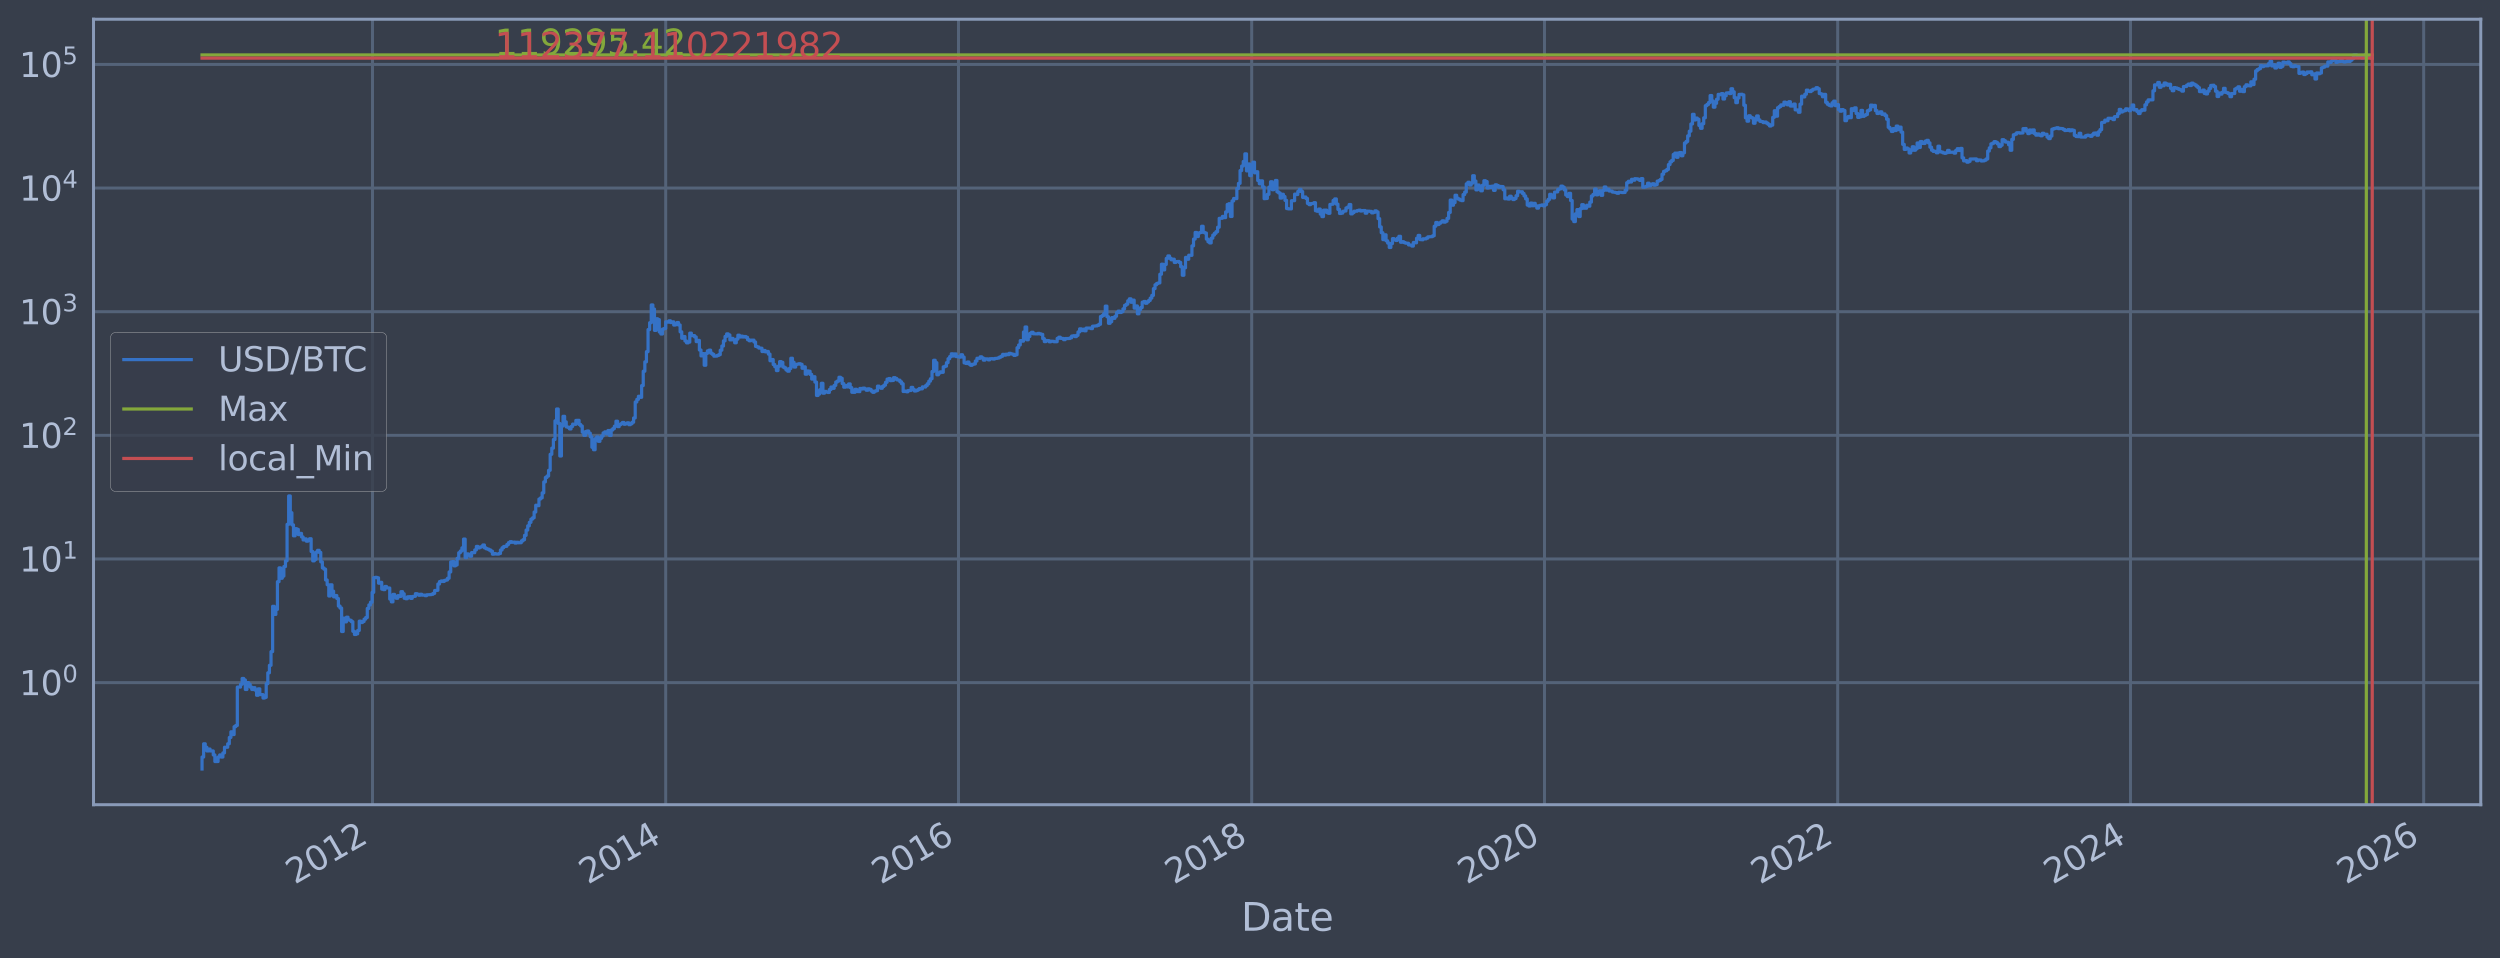 <?xml version="1.0" encoding="utf-8" standalone="no"?>
<!DOCTYPE svg PUBLIC "-//W3C//DTD SVG 1.1//EN"
  "http://www.w3.org/Graphics/SVG/1.1/DTD/svg11.dtd">
<svg xmlns:xlink="http://www.w3.org/1999/xlink" width="934.976pt" height="358.291pt" viewBox="0 0 934.976 358.291" xmlns="http://www.w3.org/2000/svg" version="1.1">
 <defs>
  <style type="text/css">*{stroke-linejoin: round; stroke-linecap: butt}</style>
 </defs>
 <g id="figure_1">
  <g id="patch_1">
   <path d="M 0 358.291 
L 934.976 358.291 
L 934.976 0 
L 0 0 
z
" style="fill: #373e4b"/>
  </g>
  <g id="axes_1">
   <g id="patch_2">
    <path d="M 34.976 300.96 
L 927.776 300.96 
L 927.776 7.2 
L 34.976 7.2 
z
" style="fill: #373e4b"/>
   </g>
   <g id="matplotlib.axis_1">
    <g id="xtick_1">
     <g id="line2d_1">
      <path d="M 139.31 300.96 
L 139.31 7.2 
" clip-path="url(#pf774ab73b9)" style="fill: none; stroke: #546379; stroke-width: 1.12; stroke-linecap: square"/>
     </g>
     <g id="line2d_2"/>
     <g id="text_1">
      <!-- 2012 -->
      <g style="fill: #b1bed6" transform="translate(110.229 330.885) rotate(-30) scale(0.126 -0.126)">
       <defs>
        <path id="DejaVuSans-32" d="M 1228 531 
L 3431 531 
L 3431 0 
L 469 0 
L 469 531 
Q 828 903 1448 1529 
Q 2069 2156 2228 2338 
Q 2531 2678 2651 2914 
Q 2772 3150 2772 3378 
Q 2772 3750 2511 3984 
Q 2250 4219 1831 4219 
Q 1534 4219 1204 4116 
Q 875 4013 500 3803 
L 500 4441 
Q 881 4594 1212 4672 
Q 1544 4750 1819 4750 
Q 2544 4750 2975 4387 
Q 3406 4025 3406 3419 
Q 3406 3131 3298 2873 
Q 3191 2616 2906 2266 
Q 2828 2175 2409 1742 
Q 1991 1309 1228 531 
z
" transform="scale(0.016)"/>
        <path id="DejaVuSans-30" d="M 2034 4250 
Q 1547 4250 1301 3770 
Q 1056 3291 1056 2328 
Q 1056 1369 1301 889 
Q 1547 409 2034 409 
Q 2525 409 2770 889 
Q 3016 1369 3016 2328 
Q 3016 3291 2770 3770 
Q 2525 4250 2034 4250 
z
M 2034 4750 
Q 2819 4750 3233 4129 
Q 3647 3509 3647 2328 
Q 3647 1150 3233 529 
Q 2819 -91 2034 -91 
Q 1250 -91 836 529 
Q 422 1150 422 2328 
Q 422 3509 836 4129 
Q 1250 4750 2034 4750 
z
" transform="scale(0.016)"/>
        <path id="DejaVuSans-31" d="M 794 531 
L 1825 531 
L 1825 4091 
L 703 3866 
L 703 4441 
L 1819 4666 
L 2450 4666 
L 2450 531 
L 3481 531 
L 3481 0 
L 794 0 
L 794 531 
z
" transform="scale(0.016)"/>
       </defs>
       <use xlink:href="#DejaVuSans-32"/>
       <use xlink:href="#DejaVuSans-30" transform="translate(63.623 0)"/>
       <use xlink:href="#DejaVuSans-31" transform="translate(127.246 0)"/>
       <use xlink:href="#DejaVuSans-32" transform="translate(190.869 0)"/>
      </g>
     </g>
    </g>
    <g id="xtick_2">
     <g id="line2d_3">
      <path d="M 248.963 300.96 
L 248.963 7.2 
" clip-path="url(#pf774ab73b9)" style="fill: none; stroke: #546379; stroke-width: 1.12; stroke-linecap: square"/>
     </g>
     <g id="line2d_4"/>
     <g id="text_2">
      <!-- 2014 -->
      <g style="fill: #b1bed6" transform="translate(219.882 330.885) rotate(-30) scale(0.126 -0.126)">
       <defs>
        <path id="DejaVuSans-34" d="M 2419 4116 
L 825 1625 
L 2419 1625 
L 2419 4116 
z
M 2253 4666 
L 3047 4666 
L 3047 1625 
L 3713 1625 
L 3713 1100 
L 3047 1100 
L 3047 0 
L 2419 0 
L 2419 1100 
L 313 1100 
L 313 1709 
L 2253 4666 
z
" transform="scale(0.016)"/>
       </defs>
       <use xlink:href="#DejaVuSans-32"/>
       <use xlink:href="#DejaVuSans-30" transform="translate(63.623 0)"/>
       <use xlink:href="#DejaVuSans-31" transform="translate(127.246 0)"/>
       <use xlink:href="#DejaVuSans-34" transform="translate(190.869 0)"/>
      </g>
     </g>
    </g>
    <g id="xtick_3">
     <g id="line2d_5">
      <path d="M 358.467 300.96 
L 358.467 7.2 
" clip-path="url(#pf774ab73b9)" style="fill: none; stroke: #546379; stroke-width: 1.12; stroke-linecap: square"/>
     </g>
     <g id="line2d_6"/>
     <g id="text_3">
      <!-- 2016 -->
      <g style="fill: #b1bed6" transform="translate(329.385 330.885) rotate(-30) scale(0.126 -0.126)">
       <defs>
        <path id="DejaVuSans-36" d="M 2113 2584 
Q 1688 2584 1439 2293 
Q 1191 2003 1191 1497 
Q 1191 994 1439 701 
Q 1688 409 2113 409 
Q 2538 409 2786 701 
Q 3034 994 3034 1497 
Q 3034 2003 2786 2293 
Q 2538 2584 2113 2584 
z
M 3366 4563 
L 3366 3988 
Q 3128 4100 2886 4159 
Q 2644 4219 2406 4219 
Q 1781 4219 1451 3797 
Q 1122 3375 1075 2522 
Q 1259 2794 1537 2939 
Q 1816 3084 2150 3084 
Q 2853 3084 3261 2657 
Q 3669 2231 3669 1497 
Q 3669 778 3244 343 
Q 2819 -91 2113 -91 
Q 1303 -91 875 529 
Q 447 1150 447 2328 
Q 447 3434 972 4092 
Q 1497 4750 2381 4750 
Q 2619 4750 2861 4703 
Q 3103 4656 3366 4563 
z
" transform="scale(0.016)"/>
       </defs>
       <use xlink:href="#DejaVuSans-32"/>
       <use xlink:href="#DejaVuSans-30" transform="translate(63.623 0)"/>
       <use xlink:href="#DejaVuSans-31" transform="translate(127.246 0)"/>
       <use xlink:href="#DejaVuSans-36" transform="translate(190.869 0)"/>
      </g>
     </g>
    </g>
    <g id="xtick_4">
     <g id="line2d_7">
      <path d="M 468.12 300.96 
L 468.12 7.2 
" clip-path="url(#pf774ab73b9)" style="fill: none; stroke: #546379; stroke-width: 1.12; stroke-linecap: square"/>
     </g>
     <g id="line2d_8"/>
     <g id="text_4">
      <!-- 2018 -->
      <g style="fill: #b1bed6" transform="translate(439.039 330.885) rotate(-30) scale(0.126 -0.126)">
       <defs>
        <path id="DejaVuSans-38" d="M 2034 2216 
Q 1584 2216 1326 1975 
Q 1069 1734 1069 1313 
Q 1069 891 1326 650 
Q 1584 409 2034 409 
Q 2484 409 2743 651 
Q 3003 894 3003 1313 
Q 3003 1734 2745 1975 
Q 2488 2216 2034 2216 
z
M 1403 2484 
Q 997 2584 770 2862 
Q 544 3141 544 3541 
Q 544 4100 942 4425 
Q 1341 4750 2034 4750 
Q 2731 4750 3128 4425 
Q 3525 4100 3525 3541 
Q 3525 3141 3298 2862 
Q 3072 2584 2669 2484 
Q 3125 2378 3379 2068 
Q 3634 1759 3634 1313 
Q 3634 634 3220 271 
Q 2806 -91 2034 -91 
Q 1263 -91 848 271 
Q 434 634 434 1313 
Q 434 1759 690 2068 
Q 947 2378 1403 2484 
z
M 1172 3481 
Q 1172 3119 1398 2916 
Q 1625 2713 2034 2713 
Q 2441 2713 2670 2916 
Q 2900 3119 2900 3481 
Q 2900 3844 2670 4047 
Q 2441 4250 2034 4250 
Q 1625 4250 1398 4047 
Q 1172 3844 1172 3481 
z
" transform="scale(0.016)"/>
       </defs>
       <use xlink:href="#DejaVuSans-32"/>
       <use xlink:href="#DejaVuSans-30" transform="translate(63.623 0)"/>
       <use xlink:href="#DejaVuSans-31" transform="translate(127.246 0)"/>
       <use xlink:href="#DejaVuSans-38" transform="translate(190.869 0)"/>
      </g>
     </g>
    </g>
    <g id="xtick_5">
     <g id="line2d_9">
      <path d="M 577.623 300.96 
L 577.623 7.2 
" clip-path="url(#pf774ab73b9)" style="fill: none; stroke: #546379; stroke-width: 1.12; stroke-linecap: square"/>
     </g>
     <g id="line2d_10"/>
     <g id="text_5">
      <!-- 2020 -->
      <g style="fill: #b1bed6" transform="translate(548.542 330.885) rotate(-30) scale(0.126 -0.126)">
       <use xlink:href="#DejaVuSans-32"/>
       <use xlink:href="#DejaVuSans-30" transform="translate(63.623 0)"/>
       <use xlink:href="#DejaVuSans-32" transform="translate(127.246 0)"/>
       <use xlink:href="#DejaVuSans-30" transform="translate(190.869 0)"/>
      </g>
     </g>
    </g>
    <g id="xtick_6">
     <g id="line2d_11">
      <path d="M 687.277 300.96 
L 687.277 7.2 
" clip-path="url(#pf774ab73b9)" style="fill: none; stroke: #546379; stroke-width: 1.12; stroke-linecap: square"/>
     </g>
     <g id="line2d_12"/>
     <g id="text_6">
      <!-- 2022 -->
      <g style="fill: #b1bed6" transform="translate(658.196 330.885) rotate(-30) scale(0.126 -0.126)">
       <use xlink:href="#DejaVuSans-32"/>
       <use xlink:href="#DejaVuSans-30" transform="translate(63.623 0)"/>
       <use xlink:href="#DejaVuSans-32" transform="translate(127.246 0)"/>
       <use xlink:href="#DejaVuSans-32" transform="translate(190.869 0)"/>
      </g>
     </g>
    </g>
    <g id="xtick_7">
     <g id="line2d_13">
      <path d="M 796.78 300.96 
L 796.78 7.2 
" clip-path="url(#pf774ab73b9)" style="fill: none; stroke: #546379; stroke-width: 1.12; stroke-linecap: square"/>
     </g>
     <g id="line2d_14"/>
     <g id="text_7">
      <!-- 2024 -->
      <g style="fill: #b1bed6" transform="translate(767.699 330.885) rotate(-30) scale(0.126 -0.126)">
       <use xlink:href="#DejaVuSans-32"/>
       <use xlink:href="#DejaVuSans-30" transform="translate(63.623 0)"/>
       <use xlink:href="#DejaVuSans-32" transform="translate(127.246 0)"/>
       <use xlink:href="#DejaVuSans-34" transform="translate(190.869 0)"/>
      </g>
     </g>
    </g>
    <g id="xtick_8">
     <g id="line2d_15">
      <path d="M 906.433 300.96 
L 906.433 7.2 
" clip-path="url(#pf774ab73b9)" style="fill: none; stroke: #546379; stroke-width: 1.12; stroke-linecap: square"/>
     </g>
     <g id="line2d_16"/>
     <g id="text_8">
      <!-- 2026 -->
      <g style="fill: #b1bed6" transform="translate(877.352 330.885) rotate(-30) scale(0.126 -0.126)">
       <use xlink:href="#DejaVuSans-32"/>
       <use xlink:href="#DejaVuSans-30" transform="translate(63.623 0)"/>
       <use xlink:href="#DejaVuSans-32" transform="translate(127.246 0)"/>
       <use xlink:href="#DejaVuSans-36" transform="translate(190.869 0)"/>
      </g>
     </g>
    </g>
    <g id="text_9">
     <!-- Date -->
     <g style="fill: #b1bed6" transform="translate(464.167 348.096) scale(0.144 -0.144)">
      <defs>
       <path id="DejaVuSans-44" d="M 1259 4147 
L 1259 519 
L 2022 519 
Q 2988 519 3436 956 
Q 3884 1394 3884 2338 
Q 3884 3275 3436 3711 
Q 2988 4147 2022 4147 
L 1259 4147 
z
M 628 4666 
L 1925 4666 
Q 3281 4666 3915 4102 
Q 4550 3538 4550 2338 
Q 4550 1131 3912 565 
Q 3275 0 1925 0 
L 628 0 
L 628 4666 
z
" transform="scale(0.016)"/>
       <path id="DejaVuSans-61" d="M 2194 1759 
Q 1497 1759 1228 1600 
Q 959 1441 959 1056 
Q 959 750 1161 570 
Q 1363 391 1709 391 
Q 2188 391 2477 730 
Q 2766 1069 2766 1631 
L 2766 1759 
L 2194 1759 
z
M 3341 1997 
L 3341 0 
L 2766 0 
L 2766 531 
Q 2569 213 2275 61 
Q 1981 -91 1556 -91 
Q 1019 -91 701 211 
Q 384 513 384 1019 
Q 384 1609 779 1909 
Q 1175 2209 1959 2209 
L 2766 2209 
L 2766 2266 
Q 2766 2663 2505 2880 
Q 2244 3097 1772 3097 
Q 1472 3097 1187 3025 
Q 903 2953 641 2809 
L 641 3341 
Q 956 3463 1253 3523 
Q 1550 3584 1831 3584 
Q 2591 3584 2966 3190 
Q 3341 2797 3341 1997 
z
" transform="scale(0.016)"/>
       <path id="DejaVuSans-74" d="M 1172 4494 
L 1172 3500 
L 2356 3500 
L 2356 3053 
L 1172 3053 
L 1172 1153 
Q 1172 725 1289 603 
Q 1406 481 1766 481 
L 2356 481 
L 2356 0 
L 1766 0 
Q 1100 0 847 248 
Q 594 497 594 1153 
L 594 3053 
L 172 3053 
L 172 3500 
L 594 3500 
L 594 4494 
L 1172 4494 
z
" transform="scale(0.016)"/>
       <path id="DejaVuSans-65" d="M 3597 1894 
L 3597 1613 
L 953 1613 
Q 991 1019 1311 708 
Q 1631 397 2203 397 
Q 2534 397 2845 478 
Q 3156 559 3463 722 
L 3463 178 
Q 3153 47 2828 -22 
Q 2503 -91 2169 -91 
Q 1331 -91 842 396 
Q 353 884 353 1716 
Q 353 2575 817 3079 
Q 1281 3584 2069 3584 
Q 2775 3584 3186 3129 
Q 3597 2675 3597 1894 
z
M 3022 2063 
Q 3016 2534 2758 2815 
Q 2500 3097 2075 3097 
Q 1594 3097 1305 2825 
Q 1016 2553 972 2059 
L 3022 2063 
z
" transform="scale(0.016)"/>
      </defs>
      <use xlink:href="#DejaVuSans-44"/>
      <use xlink:href="#DejaVuSans-61" transform="translate(77.002 0)"/>
      <use xlink:href="#DejaVuSans-74" transform="translate(138.281 0)"/>
      <use xlink:href="#DejaVuSans-65" transform="translate(177.49 0)"/>
     </g>
    </g>
   </g>
   <g id="matplotlib.axis_2">
    <g id="ytick_1">
     <g id="line2d_17">
      <path d="M 34.976 255.288 
L 927.776 255.288 
" clip-path="url(#pf774ab73b9)" style="fill: none; stroke: #546379; stroke-width: 1.12; stroke-linecap: square"/>
     </g>
     <g id="line2d_18"/>
     <g id="text_10">
      <!-- $\mathdefault{10^{0}}$ -->
      <g style="fill: #b1bed6" transform="translate(7.2 260.075) scale(0.126 -0.126)">
       <use xlink:href="#DejaVuSans-31" transform="translate(0 0.766)"/>
       <use xlink:href="#DejaVuSans-30" transform="translate(63.623 0.766)"/>
       <use xlink:href="#DejaVuSans-30" transform="translate(128.203 39.047) scale(0.7)"/>
      </g>
     </g>
    </g>
    <g id="ytick_2">
     <g id="line2d_19">
      <path d="M 34.976 209.05 
L 927.776 209.05 
" clip-path="url(#pf774ab73b9)" style="fill: none; stroke: #546379; stroke-width: 1.12; stroke-linecap: square"/>
     </g>
     <g id="line2d_20"/>
     <g id="text_11">
      <!-- $\mathdefault{10^{1}}$ -->
      <g style="fill: #b1bed6" transform="translate(7.2 213.837) scale(0.126 -0.126)">
       <use xlink:href="#DejaVuSans-31" transform="translate(0 0.684)"/>
       <use xlink:href="#DejaVuSans-30" transform="translate(63.623 0.684)"/>
       <use xlink:href="#DejaVuSans-31" transform="translate(128.203 38.966) scale(0.7)"/>
      </g>
     </g>
    </g>
    <g id="ytick_3">
     <g id="line2d_21">
      <path d="M 34.976 162.811 
L 927.776 162.811 
" clip-path="url(#pf774ab73b9)" style="fill: none; stroke: #546379; stroke-width: 1.12; stroke-linecap: square"/>
     </g>
     <g id="line2d_22"/>
     <g id="text_12">
      <!-- $\mathdefault{10^{2}}$ -->
      <g style="fill: #b1bed6" transform="translate(7.2 167.598) scale(0.126 -0.126)">
       <use xlink:href="#DejaVuSans-31" transform="translate(0 0.766)"/>
       <use xlink:href="#DejaVuSans-30" transform="translate(63.623 0.766)"/>
       <use xlink:href="#DejaVuSans-32" transform="translate(128.203 39.047) scale(0.7)"/>
      </g>
     </g>
    </g>
    <g id="ytick_4">
     <g id="line2d_23">
      <path d="M 34.976 116.573 
L 927.776 116.573 
" clip-path="url(#pf774ab73b9)" style="fill: none; stroke: #546379; stroke-width: 1.12; stroke-linecap: square"/>
     </g>
     <g id="line2d_24"/>
     <g id="text_13">
      <!-- $\mathdefault{10^{3}}$ -->
      <g style="fill: #b1bed6" transform="translate(7.2 121.36) scale(0.126 -0.126)">
       <defs>
        <path id="DejaVuSans-33" d="M 2597 2516 
Q 3050 2419 3304 2112 
Q 3559 1806 3559 1356 
Q 3559 666 3084 287 
Q 2609 -91 1734 -91 
Q 1441 -91 1130 -33 
Q 819 25 488 141 
L 488 750 
Q 750 597 1062 519 
Q 1375 441 1716 441 
Q 2309 441 2620 675 
Q 2931 909 2931 1356 
Q 2931 1769 2642 2001 
Q 2353 2234 1838 2234 
L 1294 2234 
L 1294 2753 
L 1863 2753 
Q 2328 2753 2575 2939 
Q 2822 3125 2822 3475 
Q 2822 3834 2567 4026 
Q 2313 4219 1838 4219 
Q 1578 4219 1281 4162 
Q 984 4106 628 3988 
L 628 4550 
Q 988 4650 1302 4700 
Q 1616 4750 1894 4750 
Q 2613 4750 3031 4423 
Q 3450 4097 3450 3541 
Q 3450 3153 3228 2886 
Q 3006 2619 2597 2516 
z
" transform="scale(0.016)"/>
       </defs>
       <use xlink:href="#DejaVuSans-31" transform="translate(0 0.766)"/>
       <use xlink:href="#DejaVuSans-30" transform="translate(63.623 0.766)"/>
       <use xlink:href="#DejaVuSans-33" transform="translate(128.203 39.047) scale(0.7)"/>
      </g>
     </g>
    </g>
    <g id="ytick_5">
     <g id="line2d_25">
      <path d="M 34.976 70.334 
L 927.776 70.334 
" clip-path="url(#pf774ab73b9)" style="fill: none; stroke: #546379; stroke-width: 1.12; stroke-linecap: square"/>
     </g>
     <g id="line2d_26"/>
     <g id="text_14">
      <!-- $\mathdefault{10^{4}}$ -->
      <g style="fill: #b1bed6" transform="translate(7.2 75.121) scale(0.126 -0.126)">
       <use xlink:href="#DejaVuSans-31" transform="translate(0 0.684)"/>
       <use xlink:href="#DejaVuSans-30" transform="translate(63.623 0.684)"/>
       <use xlink:href="#DejaVuSans-34" transform="translate(128.203 38.966) scale(0.7)"/>
      </g>
     </g>
    </g>
    <g id="ytick_6">
     <g id="line2d_27">
      <path d="M 34.976 24.096 
L 927.776 24.096 
" clip-path="url(#pf774ab73b9)" style="fill: none; stroke: #546379; stroke-width: 1.12; stroke-linecap: square"/>
     </g>
     <g id="line2d_28"/>
     <g id="text_15">
      <!-- $\mathdefault{10^{5}}$ -->
      <g style="fill: #b1bed6" transform="translate(7.2 28.883) scale(0.126 -0.126)">
       <defs>
        <path id="DejaVuSans-35" d="M 691 4666 
L 3169 4666 
L 3169 4134 
L 1269 4134 
L 1269 2991 
Q 1406 3038 1543 3061 
Q 1681 3084 1819 3084 
Q 2600 3084 3056 2656 
Q 3513 2228 3513 1497 
Q 3513 744 3044 326 
Q 2575 -91 1722 -91 
Q 1428 -91 1123 -41 
Q 819 9 494 109 
L 494 744 
Q 775 591 1075 516 
Q 1375 441 1709 441 
Q 2250 441 2565 725 
Q 2881 1009 2881 1497 
Q 2881 1984 2565 2268 
Q 2250 2553 1709 2553 
Q 1456 2553 1204 2497 
Q 953 2441 691 2322 
L 691 4666 
z
" transform="scale(0.016)"/>
       </defs>
       <use xlink:href="#DejaVuSans-31" transform="translate(0 0.684)"/>
       <use xlink:href="#DejaVuSans-30" transform="translate(63.623 0.684)"/>
       <use xlink:href="#DejaVuSans-35" transform="translate(128.203 38.966) scale(0.7)"/>
      </g>
     </g>
    </g>
    <g id="ytick_7">
     <g id="line2d_29"/>
    </g>
    <g id="ytick_8">
     <g id="line2d_30"/>
    </g>
    <g id="ytick_9">
     <g id="line2d_31"/>
    </g>
    <g id="ytick_10">
     <g id="line2d_32"/>
    </g>
    <g id="ytick_11">
     <g id="line2d_33"/>
    </g>
    <g id="ytick_12">
     <g id="line2d_34"/>
    </g>
    <g id="ytick_13">
     <g id="line2d_35"/>
    </g>
    <g id="ytick_14">
     <g id="line2d_36"/>
    </g>
    <g id="ytick_15">
     <g id="line2d_37"/>
    </g>
    <g id="ytick_16">
     <g id="line2d_38"/>
    </g>
    <g id="ytick_17">
     <g id="line2d_39"/>
    </g>
    <g id="ytick_18">
     <g id="line2d_40"/>
    </g>
    <g id="ytick_19">
     <g id="line2d_41"/>
    </g>
    <g id="ytick_20">
     <g id="line2d_42"/>
    </g>
    <g id="ytick_21">
     <g id="line2d_43"/>
    </g>
    <g id="ytick_22">
     <g id="line2d_44"/>
    </g>
    <g id="ytick_23">
     <g id="line2d_45"/>
    </g>
    <g id="ytick_24">
     <g id="line2d_46"/>
    </g>
    <g id="ytick_25">
     <g id="line2d_47"/>
    </g>
    <g id="ytick_26">
     <g id="line2d_48"/>
    </g>
    <g id="ytick_27">
     <g id="line2d_49"/>
    </g>
    <g id="ytick_28">
     <g id="line2d_50"/>
    </g>
    <g id="ytick_29">
     <g id="line2d_51"/>
    </g>
    <g id="ytick_30">
     <g id="line2d_52"/>
    </g>
    <g id="ytick_31">
     <g id="line2d_53"/>
    </g>
    <g id="ytick_32">
     <g id="line2d_54"/>
    </g>
    <g id="ytick_33">
     <g id="line2d_55"/>
    </g>
    <g id="ytick_34">
     <g id="line2d_56"/>
    </g>
    <g id="ytick_35">
     <g id="line2d_57"/>
    </g>
    <g id="ytick_36">
     <g id="line2d_58"/>
    </g>
    <g id="ytick_37">
     <g id="line2d_59"/>
    </g>
    <g id="ytick_38">
     <g id="line2d_60"/>
    </g>
    <g id="ytick_39">
     <g id="line2d_61"/>
    </g>
    <g id="ytick_40">
     <g id="line2d_62"/>
    </g>
    <g id="ytick_41">
     <g id="line2d_63"/>
    </g>
    <g id="ytick_42">
     <g id="line2d_64"/>
    </g>
    <g id="ytick_43">
     <g id="line2d_65"/>
    </g>
    <g id="ytick_44">
     <g id="line2d_66"/>
    </g>
    <g id="ytick_45">
     <g id="line2d_67"/>
    </g>
    <g id="ytick_46">
     <g id="line2d_68"/>
    </g>
    <g id="ytick_47">
     <g id="line2d_69"/>
    </g>
    <g id="ytick_48">
     <g id="line2d_70"/>
    </g>
    <g id="ytick_49">
     <g id="line2d_71"/>
    </g>
    <g id="ytick_50">
     <g id="line2d_72"/>
    </g>
    <g id="ytick_51">
     <g id="line2d_73"/>
    </g>
    <g id="ytick_52">
     <g id="line2d_74"/>
    </g>
    <g id="ytick_53">
     <g id="line2d_75"/>
    </g>
    <g id="ytick_54">
     <g id="line2d_76"/>
    </g>
    <g id="ytick_55">
     <g id="line2d_77"/>
    </g>
   </g>
   <g id="line2d_78">
    <path d="M 75.558 287.607 
L 75.558 283.126 
L 76.158 283.126 
L 76.158 278.169 
L 76.758 278.169 
L 76.758 279.465 
L 77.358 279.465 
L 77.358 280.851 
L 77.958 280.851 
L 77.958 280.146 
L 78.558 280.146 
L 78.558 280.851 
L 79.758 280.851 
L 79.758 282.339 
L 80.358 282.339 
L 80.358 284.801 
L 81.558 284.801 
L 81.558 283.126 
L 82.158 283.126 
L 82.158 282.339 
L 82.758 282.339 
L 82.758 283.126 
L 83.358 283.126 
L 83.358 281.581 
L 83.958 281.581 
L 83.958 279.465 
L 85.158 279.465 
L 85.158 278.169 
L 85.758 278.169 
L 85.758 275.804 
L 86.358 275.804 
L 86.358 273.688 
L 86.958 273.688 
L 86.958 274.718 
L 87.558 274.718 
L 87.558 271.774 
L 88.158 271.774 
L 88.158 271.323 
L 88.758 271.323 
L 88.758 256.962 
L 89.958 256.962 
L 89.958 255.9 
L 90.558 255.9 
L 90.558 253.743 
L 91.158 253.743 
L 91.158 254.308 
L 91.758 254.308 
L 91.758 257.855 
L 92.358 257.855 
L 92.358 255.288 
L 92.958 255.288 
L 92.958 255.9 
L 93.558 255.9 
L 93.558 256.962 
L 94.158 256.962 
L 94.158 257.855 
L 94.758 257.855 
L 94.758 257.182 
L 95.358 257.182 
L 95.358 258.085 
L 95.958 258.085 
L 95.958 260.022 
L 96.558 260.022 
L 96.558 257.628 
L 97.158 257.628 
L 97.158 259.769 
L 98.359 259.769 
L 98.359 261.065 
L 98.959 261.065 
L 98.959 260.799 
L 99.559 260.799 
L 99.559 255.694 
L 100.159 255.694 
L 100.159 251.627 
L 100.759 251.627 
L 100.759 248.82 
L 101.359 248.82 
L 101.359 243.709 
L 101.959 243.709 
L 101.959 226.759 
L 102.559 226.759 
L 102.559 229.79 
L 103.159 229.79 
L 103.159 227.907 
L 103.759 227.907 
L 103.759 217.546 
L 104.359 217.546 
L 104.359 212.384 
L 104.959 212.384 
L 104.959 216.269 
L 105.559 216.269 
L 105.559 215.452 
L 106.159 215.452 
L 106.159 211.892 
L 106.759 211.892 
L 106.759 209.723 
L 107.359 209.723 
L 107.359 196.108 
L 107.959 196.108 
L 107.959 185.48 
L 108.559 185.48 
L 108.559 191.756 
L 109.159 191.756 
L 109.159 196.298 
L 109.759 196.298 
L 109.759 200.392 
L 110.359 200.392 
L 110.359 197.72 
L 110.959 197.72 
L 110.959 197.985 
L 111.559 197.985 
L 111.559 199.94 
L 112.159 199.94 
L 112.159 199.486 
L 112.759 199.486 
L 112.759 200.814 
L 113.359 200.814 
L 113.359 201.937 
L 113.959 201.937 
L 113.959 201.533 
L 114.559 201.533 
L 114.559 202.393 
L 115.159 202.393 
L 115.159 202.15 
L 115.759 202.15 
L 115.759 201.478 
L 116.359 201.478 
L 116.359 206.243 
L 116.959 206.243 
L 116.959 209.744 
L 117.559 209.744 
L 117.559 209.191 
L 118.159 209.191 
L 118.159 206.489 
L 118.759 206.489 
L 118.759 205.811 
L 119.359 205.811 
L 119.359 206.595 
L 119.959 206.595 
L 119.959 210.122 
L 120.559 210.122 
L 120.559 212.408 
L 121.159 212.408 
L 121.159 212.864 
L 121.759 212.864 
L 121.759 216.913 
L 122.359 216.913 
L 122.359 218.681 
L 122.959 218.681 
L 122.959 222.889 
L 123.559 222.889 
L 123.559 218.714 
L 124.159 218.714 
L 124.159 221.091 
L 124.759 221.091 
L 124.759 223.211 
L 125.359 223.211 
L 125.359 222.729 
L 125.959 222.729 
L 125.959 223.83 
L 126.559 223.83 
L 126.559 226.662 
L 127.159 226.662 
L 127.159 227.4 
L 127.759 227.4 
L 127.759 236.178 
L 128.359 236.178 
L 128.359 231.191 
L 128.959 231.191 
L 128.959 232.568 
L 129.559 232.568 
L 129.559 230.832 
L 130.159 230.832 
L 130.159 231.806 
L 130.76 231.806 
L 130.76 231.993 
L 131.36 231.993 
L 131.36 232.503 
L 131.96 232.503 
L 131.96 236.1 
L 132.56 236.1 
L 132.56 237.294 
L 133.16 237.294 
L 133.16 237.049 
L 133.76 237.049 
L 133.76 235.794 
L 134.36 235.794 
L 134.36 232.311 
L 134.96 232.311 
L 134.96 232.829 
L 135.56 232.829 
L 135.56 232.439 
L 136.16 232.439 
L 136.16 231.558 
L 136.76 231.558 
L 136.76 230.951 
L 137.36 230.951 
L 137.36 227.55 
L 137.96 227.55 
L 137.96 226.232 
L 138.56 226.232 
L 138.56 225.219 
L 139.16 225.219 
L 139.16 221.535 
L 139.76 221.535 
L 139.76 216.041 
L 140.36 216.041 
L 140.36 215.927 
L 140.96 215.927 
L 140.96 216.098 
L 141.56 216.098 
L 141.56 218.106 
L 142.16 218.106 
L 142.16 217.793 
L 142.76 217.793 
L 142.76 220.337 
L 143.36 220.337 
L 143.36 220.514 
L 143.96 220.514 
L 143.96 219.341 
L 144.56 219.341 
L 144.56 219.85 
L 145.76 219.919 
L 145.76 224.041 
L 146.36 224.041 
L 146.36 225.084 
L 146.96 225.084 
L 146.96 222.297 
L 147.56 222.297 
L 147.56 223.049 
L 148.16 223.049 
L 148.16 223.747 
L 148.76 223.747 
L 148.76 222.769 
L 149.36 222.769 
L 149.36 223.049 
L 149.96 223.049 
L 149.96 221.275 
L 150.56 221.275 
L 150.56 222.066 
L 151.16 222.066 
L 151.16 223.747 
L 151.76 223.747 
L 151.76 223.914 
L 152.36 223.914 
L 152.36 223.211 
L 153.56 223.13 
L 153.56 223.788 
L 154.16 223.788 
L 154.16 223.09 
L 155.36 223.009 
L 155.36 222.027 
L 155.96 222.027 
L 155.96 222.22 
L 156.56 222.22 
L 156.56 222.61 
L 157.16 222.61 
L 157.16 222.258 
L 157.76 222.258 
L 157.76 222.571 
L 158.96 222.571 
L 158.96 222.769 
L 159.56 222.769 
L 159.56 222.453 
L 161.36 222.375 
L 161.36 222.258 
L 161.96 222.258 
L 161.96 221.913 
L 162.56 221.913 
L 162.56 220.837 
L 163.761 220.765 
L 163.761 218.424 
L 164.361 218.424 
L 164.361 217.516 
L 164.961 217.516 
L 164.961 217.272 
L 165.561 217.272 
L 165.561 217.454 
L 166.161 217.454 
L 166.161 217.062 
L 166.761 217.062 
L 166.761 216.913 
L 167.361 216.913 
L 167.361 216.269 
L 167.961 216.269 
L 167.961 213.911 
L 168.561 213.911 
L 168.561 210.143 
L 169.161 210.143 
L 169.161 210.016 
L 169.761 210.016 
L 169.761 211.617 
L 170.361 211.617 
L 170.361 211.277 
L 170.961 211.277 
L 170.961 208.81 
L 171.561 208.81 
L 171.561 206.72 
L 172.161 206.72 
L 172.161 206.069 
L 172.761 206.069 
L 172.761 204.892 
L 173.361 204.892 
L 173.361 201.616 
L 173.961 201.616 
L 173.961 208.534 
L 174.561 208.534 
L 174.561 207.154 
L 175.161 207.154 
L 175.161 207.301 
L 175.761 207.301 
L 175.761 208.032 
L 176.361 208.032 
L 176.361 206.649 
L 177.561 206.702 
L 177.561 205.658 
L 178.161 205.658 
L 178.161 204.361 
L 178.761 204.361 
L 178.761 204.925 
L 179.361 204.925 
L 179.361 204.633 
L 179.961 204.633 
L 179.961 204.44 
L 180.561 204.44 
L 180.561 203.827 
L 181.161 203.827 
L 181.161 204.892 
L 181.761 204.892 
L 181.761 205.222 
L 182.361 205.222 
L 182.361 205.422 
L 182.961 205.422 
L 182.961 205.726 
L 183.561 205.726 
L 183.561 206.138 
L 184.161 206.138 
L 184.161 207.264 
L 184.761 207.264 
L 184.761 207.026 
L 185.361 207.026 
L 185.361 207.19 
L 186.561 207.227 
L 186.561 207.008 
L 187.161 207.008 
L 187.161 205.692 
L 187.761 205.692 
L 187.761 204.86 
L 188.361 204.86 
L 188.361 204.377 
L 189.561 204.313 
L 189.561 203.642 
L 190.161 203.642 
L 190.161 202.949 
L 190.761 202.949 
L 190.761 202.582 
L 191.361 202.582 
L 191.361 202.831 
L 192.561 202.728 
L 192.561 203.098 
L 193.161 203.098 
L 193.161 202.801 
L 193.761 202.801 
L 193.761 202.993 
L 194.961 202.964 
L 194.961 202.307 
L 195.562 202.307 
L 195.562 201.853 
L 196.162 201.853 
L 196.162 200.21 
L 196.762 200.21 
L 196.762 198.241 
L 197.362 198.241 
L 197.362 196.653 
L 197.962 196.653 
L 197.962 195.352 
L 198.562 195.352 
L 198.562 194.151 
L 199.162 194.151 
L 199.162 193.65 
L 199.762 193.65 
L 199.762 191.494 
L 200.362 191.494 
L 200.362 188.956 
L 200.962 188.956 
L 200.962 189.119 
L 201.562 189.119 
L 201.562 186.643 
L 202.162 186.643 
L 202.162 186.201 
L 202.762 186.201 
L 202.762 184.328 
L 203.362 184.328 
L 203.362 180.231 
L 203.962 180.231 
L 203.962 178.58 
L 204.562 178.58 
L 204.562 178.033 
L 205.162 178.033 
L 205.162 175.896 
L 205.762 175.896 
L 205.762 169.902 
L 206.362 169.902 
L 206.362 167.598 
L 206.962 167.598 
L 206.962 164.377 
L 207.562 164.377 
L 207.562 157.389 
L 208.162 157.389 
L 208.162 152.963 
L 208.762 152.963 
L 208.762 158.346 
L 209.362 158.346 
L 209.362 170.526 
L 209.962 170.526 
L 209.962 159.331 
L 210.562 159.331 
L 210.562 155.699 
L 211.162 155.699 
L 211.162 157.776 
L 211.762 157.776 
L 211.762 159.658 
L 212.362 159.658 
L 212.362 159.834 
L 212.962 159.834 
L 212.962 160.412 
L 213.562 160.412 
L 213.562 159.489 
L 214.162 159.489 
L 214.162 158.602 
L 215.362 158.703 
L 215.362 157.237 
L 216.562 157.19 
L 216.562 158.749 
L 217.162 158.749 
L 217.162 159.323 
L 217.762 159.323 
L 217.762 161.622 
L 218.362 161.622 
L 218.362 162.815 
L 218.962 162.815 
L 218.962 161.379 
L 219.562 161.379 
L 219.562 161.201 
L 220.162 161.201 
L 220.162 162.023 
L 220.762 162.023 
L 220.762 163.371 
L 221.362 163.371 
L 221.362 167.282 
L 221.962 167.282 
L 221.962 168.193 
L 222.562 168.193 
L 222.562 164.056 
L 223.162 164.056 
L 223.162 163.412 
L 223.762 163.412 
L 223.762 165.063 
L 224.362 165.063 
L 224.362 163.945 
L 224.962 163.945 
L 224.962 163.074 
L 225.562 163.074 
L 225.562 161.904 
L 226.162 161.904 
L 226.162 161.505 
L 226.762 161.505 
L 226.762 162.257 
L 227.362 162.257 
L 227.362 161.016 
L 227.963 161.016 
L 227.963 162.869 
L 228.563 162.869 
L 228.563 160.819 
L 229.163 160.819 
L 229.163 160.307 
L 229.763 160.307 
L 229.763 159.402 
L 230.363 159.402 
L 230.363 157.529 
L 230.963 157.529 
L 230.963 159.554 
L 231.563 159.554 
L 231.563 158.815 
L 232.163 158.815 
L 232.163 158.483 
L 232.763 158.483 
L 232.763 157.992 
L 233.363 157.992 
L 233.363 158.665 
L 233.963 158.665 
L 233.963 158.386 
L 234.563 158.386 
L 234.563 158.13 
L 235.163 158.13 
L 235.163 158.828 
L 235.763 158.828 
L 235.763 158.472 
L 236.363 158.472 
L 236.363 157.918 
L 236.963 157.918 
L 236.963 156.316 
L 237.563 156.316 
L 237.563 150.336 
L 238.163 150.336 
L 238.163 149.366 
L 238.763 149.366 
L 238.763 148.211 
L 239.363 148.211 
L 239.363 148.593 
L 239.963 148.593 
L 239.963 144.204 
L 240.563 144.204 
L 240.563 138.836 
L 241.163 138.836 
L 241.163 135.327 
L 241.763 135.327 
L 241.763 131.522 
L 242.363 131.522 
L 242.363 123.26 
L 242.963 123.26 
L 242.963 120.691 
L 243.563 120.691 
L 243.563 114.048 
L 244.163 114.048 
L 244.163 115.589 
L 244.763 115.589 
L 244.763 123.566 
L 245.363 123.566 
L 245.363 119.211 
L 245.963 119.211 
L 245.963 119.532 
L 246.563 119.532 
L 246.563 124.161 
L 247.163 124.161 
L 247.163 124.917 
L 247.763 124.917 
L 247.763 123.059 
L 248.363 123.059 
L 248.363 122.837 
L 248.963 122.837 
L 248.963 120.345 
L 249.563 120.345 
L 249.563 120.477 
L 250.163 120.477 
L 250.163 119.977 
L 250.763 119.977 
L 250.763 120.628 
L 251.363 120.628 
L 251.363 120.367 
L 251.963 120.367 
L 251.963 121.561 
L 252.563 121.561 
L 252.563 121.418 
L 253.163 121.418 
L 253.163 120.629 
L 253.763 120.629 
L 253.763 121.536 
L 254.363 121.536 
L 254.363 124.101 
L 254.963 124.101 
L 254.963 126.499 
L 255.563 126.499 
L 255.563 125.852 
L 256.163 125.852 
L 256.163 127.529 
L 256.763 127.529 
L 256.763 128.233 
L 257.363 128.233 
L 257.363 127.95 
L 257.963 127.95 
L 257.963 124.594 
L 258.563 124.594 
L 258.563 125.538 
L 259.763 125.503 
L 259.763 126.02 
L 260.364 126.02 
L 260.364 127.759 
L 260.964 127.759 
L 260.964 127.312 
L 261.564 127.312 
L 261.564 130.897 
L 262.164 130.897 
L 262.164 133.099 
L 262.764 133.099 
L 262.764 132.254 
L 263.364 132.254 
L 263.364 136.593 
L 263.964 136.593 
L 263.964 132.182 
L 264.564 132.182 
L 264.564 131.223 
L 265.164 131.223 
L 265.164 130.958 
L 265.764 130.958 
L 265.764 132.102 
L 266.364 132.102 
L 266.364 132.517 
L 266.964 132.517 
L 266.964 133.208 
L 268.164 133.168 
L 268.164 132.947 
L 268.764 132.947 
L 268.764 132.647 
L 269.364 132.647 
L 269.364 130.975 
L 269.964 130.975 
L 269.964 129.401 
L 270.564 129.401 
L 270.564 127.477 
L 271.164 127.477 
L 271.164 125.828 
L 271.764 125.828 
L 271.764 124.872 
L 272.364 124.872 
L 272.364 125.26 
L 272.964 125.26 
L 272.964 127.115 
L 273.564 127.115 
L 273.564 126.565 
L 274.164 126.565 
L 274.164 127.135 
L 274.764 127.135 
L 274.764 128.189 
L 275.364 128.189 
L 275.364 126.831 
L 275.964 126.831 
L 275.964 125.367 
L 276.564 125.367 
L 276.564 126.032 
L 277.164 126.032 
L 277.164 125.724 
L 277.764 125.724 
L 277.764 126.041 
L 278.364 126.041 
L 278.364 125.851 
L 278.964 125.851 
L 278.964 126.158 
L 279.564 126.158 
L 279.564 127.043 
L 280.164 127.043 
L 280.164 127.441 
L 280.764 127.441 
L 280.764 127.219 
L 281.964 127.203 
L 281.964 127.895 
L 282.564 127.895 
L 282.564 129.555 
L 283.164 129.555 
L 283.164 129.75 
L 283.764 129.75 
L 283.764 130.172 
L 284.964 130.228 
L 284.964 131.464 
L 285.564 131.464 
L 285.564 131.066 
L 286.164 131.066 
L 286.164 131.592 
L 286.764 131.592 
L 286.764 131.441 
L 287.364 131.441 
L 287.364 132.434 
L 287.964 132.434 
L 287.964 134.915 
L 288.564 134.915 
L 288.564 134.468 
L 289.164 134.468 
L 289.164 136.329 
L 289.764 136.329 
L 289.764 137.15 
L 290.364 137.15 
L 290.364 138.59 
L 290.964 138.59 
L 290.964 136.98 
L 291.564 136.98 
L 291.564 135.233 
L 292.164 135.233 
L 292.164 135.51 
L 292.765 135.51 
L 292.765 137.245 
L 293.365 137.245 
L 293.365 137.603 
L 293.965 137.603 
L 293.965 138.367 
L 294.565 138.367 
L 294.565 138.822 
L 295.165 138.822 
L 295.165 137.831 
L 295.765 137.831 
L 295.765 133.984 
L 296.365 133.984 
L 296.365 135.488 
L 296.965 135.488 
L 296.965 137.286 
L 297.565 137.286 
L 297.565 136.291 
L 298.165 136.291 
L 298.165 136.163 
L 298.765 136.163 
L 298.765 136.023 
L 299.365 136.023 
L 299.365 136.266 
L 299.965 136.266 
L 299.965 137.724 
L 300.565 137.724 
L 300.565 137.212 
L 301.165 137.212 
L 301.165 139.945 
L 301.765 139.945 
L 301.765 138.716 
L 302.365 138.716 
L 302.365 138.839 
L 302.965 138.839 
L 302.965 140.027 
L 303.565 140.027 
L 303.565 141.773 
L 304.165 141.773 
L 304.165 140.885 
L 304.765 140.885 
L 304.765 142.889 
L 305.365 142.889 
L 305.365 147.892 
L 305.965 147.892 
L 305.965 147.346 
L 306.565 147.346 
L 306.565 145.764 
L 307.165 145.764 
L 307.165 143.353 
L 307.765 143.353 
L 307.765 147.047 
L 308.365 147.047 
L 308.365 146.375 
L 308.965 146.375 
L 308.965 146.622 
L 309.565 146.622 
L 309.565 146.766 
L 310.165 146.766 
L 310.165 145.696 
L 310.765 145.696 
L 310.765 144.753 
L 311.365 144.753 
L 311.365 145.236 
L 311.965 145.236 
L 311.965 144.132 
L 312.565 144.132 
L 312.565 142.861 
L 313.165 142.861 
L 313.165 142.497 
L 313.765 142.497 
L 313.765 141.094 
L 314.365 141.094 
L 314.365 141.48 
L 314.965 141.48 
L 314.965 143.462 
L 315.565 143.462 
L 315.565 144.817 
L 316.165 144.817 
L 316.165 144.175 
L 316.765 144.175 
L 316.765 144.695 
L 317.365 144.695 
L 317.365 143.583 
L 317.965 143.583 
L 317.965 144.981 
L 318.565 144.981 
L 318.565 146.705 
L 319.765 146.738 
L 319.765 145.581 
L 320.365 145.581 
L 320.365 146.412 
L 321.565 146.471 
L 321.565 145.275 
L 322.165 145.275 
L 322.165 145.47 
L 322.765 145.47 
L 322.765 145.151 
L 323.365 145.151 
L 323.365 145.452 
L 323.965 145.452 
L 323.965 145.963 
L 324.565 145.963 
L 324.565 145.419 
L 325.166 145.419 
L 325.166 145.627 
L 325.766 145.627 
L 325.766 146.231 
L 326.366 146.231 
L 326.366 146.717 
L 326.966 146.717 
L 326.966 146.291 
L 327.566 146.291 
L 327.566 146.12 
L 328.166 146.12 
L 328.166 144.413 
L 328.766 144.413 
L 328.766 144.837 
L 329.366 144.837 
L 329.366 145.214 
L 329.966 145.214 
L 329.966 144.526 
L 330.566 144.526 
L 330.566 144.038 
L 331.166 144.038 
L 331.166 142.975 
L 331.766 142.975 
L 331.766 141.785 
L 332.366 141.785 
L 332.366 141.575 
L 332.966 141.575 
L 332.966 142.37 
L 334.166 142.281 
L 334.166 141.236 
L 334.766 141.236 
L 334.766 141.538 
L 335.366 141.538 
L 335.366 142.055 
L 335.966 142.055 
L 335.966 142.184 
L 336.566 142.184 
L 336.566 142.793 
L 337.166 142.793 
L 337.166 143.513 
L 337.766 143.513 
L 337.766 146.415 
L 338.366 146.415 
L 338.366 146.248 
L 338.966 146.248 
L 338.966 146.517 
L 339.566 146.517 
L 339.566 146.064 
L 340.766 146.022 
L 340.766 144.881 
L 341.366 144.881 
L 341.366 145.677 
L 341.966 145.677 
L 341.966 146.232 
L 342.566 146.232 
L 342.566 146.071 
L 343.166 146.071 
L 343.166 145.739 
L 343.766 145.739 
L 343.766 145.303 
L 344.366 145.303 
L 344.366 145.418 
L 344.966 145.418 
L 344.966 144.67 
L 346.166 144.758 
L 346.166 144.214 
L 346.766 144.214 
L 346.766 143.543 
L 347.366 143.543 
L 347.366 142.545 
L 347.966 142.545 
L 347.966 141.661 
L 348.566 141.661 
L 348.566 138.947 
L 349.166 138.947 
L 349.166 134.748 
L 349.766 134.748 
L 349.766 135.635 
L 350.366 135.635 
L 350.366 140.157 
L 350.966 140.157 
L 350.966 139.518 
L 351.566 139.518 
L 351.566 139.087 
L 352.166 139.087 
L 352.166 139.237 
L 352.766 139.237 
L 352.766 137.2 
L 353.366 137.2 
L 353.366 136.945 
L 353.966 136.945 
L 353.966 135.639 
L 354.566 135.639 
L 354.566 134.162 
L 355.166 134.162 
L 355.166 133.363 
L 355.766 133.363 
L 355.766 132.316 
L 356.366 132.316 
L 356.366 133.134 
L 356.966 133.134 
L 356.966 132.364 
L 357.567 132.364 
L 357.567 133.37 
L 358.767 133.392 
L 358.767 133.555 
L 359.367 133.555 
L 359.367 132.678 
L 359.967 132.678 
L 359.967 133.541 
L 360.567 133.541 
L 360.567 135.715 
L 361.167 135.715 
L 361.167 135.924 
L 361.767 135.924 
L 361.767 135.396 
L 362.367 135.396 
L 362.367 136.183 
L 362.967 136.183 
L 362.967 136.622 
L 363.567 136.622 
L 363.567 136.269 
L 364.167 136.269 
L 364.167 136.108 
L 364.767 136.108 
L 364.767 135.012 
L 365.367 135.012 
L 365.367 133.994 
L 366.567 134.029 
L 366.567 133.446 
L 367.167 133.446 
L 367.167 133.874 
L 367.767 133.874 
L 367.767 134.689 
L 368.367 134.689 
L 368.367 134.185 
L 369.567 134.234 
L 369.567 134.577 
L 370.167 134.577 
L 370.167 134.166 
L 371.367 134.139 
L 371.367 134.295 
L 371.967 134.295 
L 371.967 134.064 
L 373.167 133.995 
L 373.167 133.868 
L 373.767 133.868 
L 373.767 133.546 
L 374.367 133.546 
L 374.367 133.244 
L 374.967 133.244 
L 374.967 132.522 
L 375.567 132.522 
L 375.567 132.819 
L 376.167 132.819 
L 376.167 132.474 
L 376.767 132.474 
L 376.767 132.636 
L 377.367 132.636 
L 377.367 132.137 
L 377.967 132.137 
L 377.967 132.349 
L 378.567 132.349 
L 378.567 132.471 
L 379.167 132.471 
L 379.167 132.913 
L 379.767 132.913 
L 379.767 132.666 
L 380.367 132.666 
L 380.367 130.043 
L 380.967 130.043 
L 380.967 129.021 
L 381.567 129.021 
L 381.567 127.383 
L 382.167 127.383 
L 382.167 127.582 
L 382.767 127.582 
L 382.767 124.164 
L 383.367 124.164 
L 383.367 122.297 
L 383.967 122.297 
L 383.967 127.073 
L 384.567 127.073 
L 384.567 125.845 
L 385.167 125.845 
L 385.167 124.676 
L 385.767 124.676 
L 385.767 124.259 
L 386.367 124.259 
L 386.367 124.826 
L 388.167 124.876 
L 388.167 124.69 
L 388.767 124.69 
L 388.767 124.872 
L 389.367 124.872 
L 389.367 125.053 
L 389.967 125.053 
L 389.967 126.645 
L 390.568 126.645 
L 390.568 127.765 
L 391.168 127.765 
L 391.168 127.34 
L 392.368 127.396 
L 392.368 127.828 
L 392.968 127.828 
L 392.968 127.607 
L 394.168 127.659 
L 394.168 127.808 
L 395.368 127.79 
L 395.368 126.559 
L 395.968 126.559 
L 395.968 126.119 
L 396.568 126.119 
L 396.568 126.532 
L 397.768 126.587 
L 397.768 127.03 
L 398.368 127.03 
L 398.368 126.605 
L 400.168 126.592 
L 400.168 126.352 
L 400.768 126.352 
L 400.768 125.687 
L 401.368 125.687 
L 401.368 125.567 
L 401.968 125.567 
L 401.968 125.886 
L 402.568 125.886 
L 402.568 125.412 
L 403.168 125.412 
L 403.168 124.143 
L 403.768 124.143 
L 403.768 122.986 
L 404.368 122.986 
L 404.368 123.635 
L 404.968 123.635 
L 404.968 123.128 
L 405.568 123.128 
L 405.568 123.724 
L 406.168 123.724 
L 406.168 122.705 
L 407.968 122.699 
L 407.968 122.892 
L 408.568 122.892 
L 408.568 122.005 
L 409.768 121.913 
L 409.768 121.868 
L 410.368 121.868 
L 410.368 121.668 
L 410.968 121.668 
L 410.968 121.28 
L 411.568 121.28 
L 411.568 118.38 
L 412.168 118.38 
L 412.168 118.023 
L 412.768 118.023 
L 412.768 117.291 
L 413.368 117.291 
L 413.368 114.492 
L 413.968 114.492 
L 413.968 118.456 
L 414.568 118.456 
L 414.568 120.915 
L 415.168 120.915 
L 415.168 120.301 
L 415.768 120.301 
L 415.768 118.786 
L 416.368 118.786 
L 416.368 119.058 
L 416.968 119.058 
L 416.968 118.277 
L 417.568 118.277 
L 417.568 116.908 
L 418.168 116.908 
L 418.168 116.351 
L 418.768 116.351 
L 418.768 116.869 
L 419.368 116.869 
L 419.368 116.549 
L 419.968 116.549 
L 419.968 115.506 
L 420.568 115.506 
L 420.568 114.207 
L 421.168 114.207 
L 421.168 113.76 
L 421.768 113.76 
L 421.768 112.498 
L 422.368 112.498 
L 422.368 111.756 
L 422.969 111.756 
L 422.969 113.044 
L 423.569 113.044 
L 423.569 112.241 
L 424.169 112.241 
L 424.169 115.246 
L 424.769 115.246 
L 424.769 114.423 
L 425.369 114.423 
L 425.369 117.355 
L 425.969 117.355 
L 425.969 115.789 
L 426.569 115.789 
L 426.569 115.027 
L 427.169 115.027 
L 427.169 113.017 
L 427.769 113.017 
L 427.769 112.745 
L 428.369 112.745 
L 428.369 113.414 
L 428.969 113.414 
L 428.969 112.891 
L 429.569 112.891 
L 429.569 112.363 
L 430.169 112.363 
L 430.169 111.49 
L 430.769 111.49 
L 430.769 110.475 
L 431.369 110.475 
L 431.369 107.938 
L 431.969 107.938 
L 431.969 106.503 
L 432.569 106.503 
L 432.569 106.001 
L 433.169 106.001 
L 433.169 105.811 
L 433.769 105.811 
L 433.769 102.565 
L 434.369 102.565 
L 434.369 98.813 
L 434.969 98.813 
L 434.969 100.947 
L 435.569 100.947 
L 435.569 98.909 
L 436.169 98.909 
L 436.169 96.634 
L 436.769 96.634 
L 436.769 95.717 
L 437.369 95.717 
L 437.369 96.582 
L 437.969 96.582 
L 437.969 97.156 
L 438.569 97.156 
L 438.569 96.937 
L 439.169 96.937 
L 439.169 98.156 
L 439.769 98.156 
L 439.769 97.84 
L 440.969 97.775 
L 440.969 98.15 
L 441.569 98.15 
L 441.569 99.752 
L 442.169 99.752 
L 442.169 102.934 
L 442.769 102.934 
L 442.769 100.153 
L 443.369 100.153 
L 443.369 96.271 
L 443.969 96.271 
L 443.969 96.953 
L 444.569 96.953 
L 444.569 95.451 
L 445.769 95.495 
L 445.769 91.946 
L 446.369 91.946 
L 446.369 89.405 
L 446.969 89.405 
L 446.969 86.931 
L 447.569 86.931 
L 447.569 88.462 
L 448.169 88.462 
L 448.169 87.134 
L 448.769 87.134 
L 448.769 86.927 
L 449.369 86.927 
L 449.369 84.625 
L 449.969 84.625 
L 449.969 86.889 
L 450.569 86.889 
L 450.569 87.138 
L 451.169 87.138 
L 451.169 89.423 
L 451.769 89.423 
L 451.769 90.417 
L 452.369 90.417 
L 452.369 90.845 
L 452.969 90.845 
L 452.969 89.079 
L 453.569 89.079 
L 453.569 87.926 
L 454.169 87.926 
L 454.169 87.243 
L 454.769 87.243 
L 454.769 86.641 
L 455.37 86.641 
L 455.37 84.981 
L 455.97 84.981 
L 455.97 81.651 
L 457.17 81.632 
L 457.17 80.928 
L 457.77 80.928 
L 457.77 81.377 
L 458.37 81.377 
L 458.37 79.246 
L 458.97 79.246 
L 458.97 76.473 
L 459.57 76.473 
L 459.57 76.196 
L 460.17 76.196 
L 460.17 80.963 
L 460.77 80.963 
L 460.77 75.147 
L 461.37 75.147 
L 461.37 74.215 
L 462.57 74.288 
L 462.57 70.497 
L 463.17 70.497 
L 463.17 68.58 
L 463.77 68.58 
L 463.77 63.803 
L 464.37 63.803 
L 464.37 62.1 
L 464.97 62.1 
L 464.97 60.39 
L 465.57 60.39 
L 465.57 57.538 
L 466.17 57.538 
L 466.17 63.9 
L 466.77 63.9 
L 466.77 61.304 
L 467.37 61.304 
L 467.37 65.673 
L 467.97 65.673 
L 467.97 62.139 
L 468.57 62.139 
L 468.57 60.655 
L 469.17 60.655 
L 469.17 64.629 
L 469.77 64.629 
L 469.77 64.227 
L 470.37 64.227 
L 470.37 67.516 
L 470.97 67.516 
L 470.97 68.73 
L 471.57 68.73 
L 471.57 67.648 
L 472.17 67.648 
L 472.17 69.929 
L 472.77 69.929 
L 472.77 74.314 
L 473.97 74.209 
L 473.97 72.684 
L 474.57 72.684 
L 474.57 69.979 
L 475.17 69.979 
L 475.17 67.976 
L 475.77 67.976 
L 475.77 70.946 
L 476.37 70.946 
L 476.37 69.678 
L 476.97 69.678 
L 476.97 67.498 
L 477.57 67.498 
L 477.57 71.739 
L 478.17 71.739 
L 478.17 72.162 
L 478.77 72.162 
L 478.77 74.081 
L 479.37 74.081 
L 479.37 72.652 
L 479.97 72.652 
L 479.97 73.518 
L 480.57 73.518 
L 480.57 74.939 
L 481.17 74.939 
L 481.17 77.998 
L 481.77 77.998 
L 481.77 78.118 
L 482.97 78.125 
L 482.97 75.08 
L 484.17 75.049 
L 484.17 72.605 
L 484.77 72.605 
L 484.77 72.742 
L 485.37 72.742 
L 485.37 71.58 
L 485.97 71.58 
L 485.97 70.836 
L 486.57 70.836 
L 486.57 71.643 
L 487.17 71.643 
L 487.17 73.843 
L 487.771 73.843 
L 487.771 73.666 
L 488.371 73.666 
L 488.371 74.217 
L 488.971 74.217 
L 488.971 76.079 
L 489.571 76.079 
L 489.571 76.532 
L 490.171 76.532 
L 490.171 76.139 
L 491.371 76.123 
L 491.371 75.804 
L 491.971 75.804 
L 491.971 78.822 
L 492.571 78.822 
L 492.571 79.02 
L 493.171 79.02 
L 493.171 78.195 
L 493.771 78.195 
L 493.771 80.073 
L 494.371 80.073 
L 494.371 81.004 
L 494.971 81.004 
L 494.971 78.598 
L 496.171 78.591 
L 496.171 79.519 
L 496.771 79.519 
L 496.771 79.776 
L 497.371 79.776 
L 497.371 76.459 
L 498.571 76.363 
L 498.571 74.967 
L 499.171 74.967 
L 499.171 74.389 
L 499.771 74.389 
L 499.771 76.341 
L 500.371 76.341 
L 500.371 78.322 
L 500.971 78.322 
L 500.971 79.844 
L 501.571 79.844 
L 501.571 79.706 
L 502.171 79.706 
L 502.171 79.026 
L 502.771 79.026 
L 502.771 78.905 
L 503.371 78.905 
L 503.371 77.782 
L 503.971 77.782 
L 503.971 77.443 
L 504.571 77.443 
L 504.571 76.492 
L 505.171 76.492 
L 505.171 79.985 
L 505.771 79.985 
L 505.771 79.53 
L 506.371 79.53 
L 506.371 78.993 
L 507.571 78.997 
L 507.571 78.729 
L 508.171 78.729 
L 508.171 78.591 
L 508.771 78.591 
L 508.771 78.919 
L 509.371 78.919 
L 509.371 78.759 
L 510.571 78.736 
L 510.571 79.724 
L 511.171 79.724 
L 511.171 78.955 
L 512.371 79.004 
L 512.371 79.071 
L 512.971 79.071 
L 512.971 79.607 
L 513.571 79.607 
L 513.571 79.418 
L 514.171 79.418 
L 514.171 78.871 
L 514.771 78.871 
L 514.771 79.269 
L 515.371 79.269 
L 515.371 81.768 
L 515.971 81.768 
L 515.971 84.87 
L 516.571 84.87 
L 516.571 87.036 
L 517.171 87.036 
L 517.171 89.615 
L 517.771 89.615 
L 517.771 87.812 
L 518.371 87.812 
L 518.371 90.057 
L 518.971 90.057 
L 518.971 90.915 
L 519.571 90.915 
L 519.571 92.548 
L 520.172 92.548 
L 520.172 91.094 
L 520.772 91.094 
L 520.772 89.244 
L 521.372 89.244 
L 521.372 89.651 
L 521.972 89.651 
L 521.972 89.922 
L 522.572 89.922 
L 522.572 89.082 
L 523.172 89.082 
L 523.172 88.377 
L 523.772 88.377 
L 523.772 90.594 
L 524.372 90.594 
L 524.372 90.395 
L 524.972 90.395 
L 524.972 90.707 
L 525.572 90.707 
L 525.572 90.921 
L 526.772 90.983 
L 526.772 91.589 
L 527.972 91.67 
L 527.972 92.029 
L 528.572 92.029 
L 528.572 90.686 
L 529.172 90.686 
L 529.172 90.804 
L 529.772 90.804 
L 529.772 89.107 
L 530.372 89.107 
L 530.372 88.045 
L 530.972 88.045 
L 530.972 89.589 
L 532.172 89.687 
L 532.172 89.311 
L 533.372 89.34 
L 533.372 89.056 
L 533.972 89.056 
L 533.972 88.589 
L 535.772 88.492 
L 535.772 88.169 
L 536.372 88.169 
L 536.372 84.613 
L 536.972 84.613 
L 536.972 83.202 
L 537.572 83.202 
L 537.572 83.963 
L 538.172 83.963 
L 538.172 83.479 
L 538.772 83.479 
L 538.772 83.048 
L 539.372 83.048 
L 539.372 82.581 
L 539.972 82.581 
L 539.972 83.078 
L 540.572 83.078 
L 540.572 82.744 
L 541.172 82.744 
L 541.172 81.677 
L 541.772 81.677 
L 541.772 79.46 
L 542.372 79.46 
L 542.372 74.833 
L 542.972 74.833 
L 542.972 76.75 
L 543.572 76.75 
L 543.572 75.777 
L 544.172 75.777 
L 544.172 73.028 
L 544.772 73.028 
L 544.772 74.143 
L 545.372 74.143 
L 545.372 74.479 
L 545.972 74.479 
L 545.972 74.819 
L 546.572 74.819 
L 546.572 75.023 
L 547.172 75.023 
L 547.172 72.766 
L 547.772 72.766 
L 547.772 71.831 
L 548.372 71.831 
L 548.372 68.762 
L 548.972 68.762 
L 548.972 68.179 
L 549.572 68.179 
L 549.572 69.204 
L 550.172 69.204 
L 550.172 68.502 
L 550.772 68.502 
L 550.772 65.714 
L 551.372 65.714 
L 551.372 67.722 
L 551.972 67.722 
L 551.972 70.999 
L 552.573 70.999 
L 552.573 69.188 
L 553.173 69.188 
L 553.173 70.586 
L 553.773 70.586 
L 553.773 71.361 
L 554.373 71.361 
L 554.373 69.298 
L 554.973 69.298 
L 554.973 67.588 
L 555.573 67.588 
L 555.573 67.912 
L 556.173 67.912 
L 556.173 70.3 
L 556.773 70.3 
L 556.773 69.706 
L 557.373 69.706 
L 557.373 70.111 
L 557.973 70.111 
L 557.973 69.623 
L 558.573 69.623 
L 558.573 71.2 
L 559.173 71.2 
L 559.173 69.124 
L 559.773 69.124 
L 559.773 69.379 
L 560.373 69.379 
L 560.373 70.017 
L 560.973 70.017 
L 560.973 69.72 
L 562.173 69.788 
L 562.173 70.98 
L 562.773 70.98 
L 562.773 74.334 
L 563.373 74.334 
L 563.373 74.02 
L 563.973 74.02 
L 563.973 74.448 
L 564.573 74.448 
L 564.573 73.391 
L 565.173 73.391 
L 565.173 74.115 
L 565.773 74.115 
L 565.773 74.623 
L 566.373 74.623 
L 566.373 74.264 
L 566.973 74.264 
L 566.973 73.207 
L 567.573 73.207 
L 567.573 71.506 
L 568.173 71.506 
L 568.173 71.789 
L 569.373 71.698 
L 569.373 72.367 
L 569.973 72.367 
L 569.973 73.288 
L 570.573 73.288 
L 570.573 74.378 
L 571.173 74.378 
L 571.173 76.691 
L 571.773 76.691 
L 571.773 77.033 
L 572.373 77.033 
L 572.373 75.957 
L 572.973 75.957 
L 572.973 76.951 
L 573.573 76.951 
L 573.573 76.051 
L 574.173 76.051 
L 574.173 76.961 
L 574.773 76.961 
L 574.773 77.845 
L 575.373 77.845 
L 575.373 76.958 
L 575.973 76.958 
L 575.973 76.79 
L 576.573 76.79 
L 576.573 76.651 
L 577.173 76.651 
L 577.173 76.999 
L 577.773 76.999 
L 577.773 76.513 
L 578.373 76.513 
L 578.373 75.277 
L 578.973 75.277 
L 578.973 74.553 
L 579.573 74.553 
L 579.573 72.674 
L 580.173 72.674 
L 580.173 73.079 
L 580.773 73.079 
L 580.773 74.01 
L 581.373 74.01 
L 581.373 71.835 
L 582.573 71.76 
L 582.573 70.831 
L 583.173 70.831 
L 583.173 70.628 
L 583.773 70.628 
L 583.773 69.607 
L 584.373 69.607 
L 584.373 69.975 
L 584.973 69.975 
L 584.973 71.009 
L 585.574 71.009 
L 585.574 72.934 
L 586.174 72.934 
L 586.174 73.517 
L 586.774 73.517 
L 586.774 72.3 
L 587.374 72.3 
L 587.374 74.987 
L 587.974 74.987 
L 587.974 81.945 
L 588.574 81.945 
L 588.574 82.866 
L 589.174 82.866 
L 589.174 79.967 
L 589.774 79.967 
L 589.774 78.381 
L 590.374 78.381 
L 590.374 80.979 
L 590.974 80.979 
L 590.974 78.052 
L 591.574 78.052 
L 591.574 76.535 
L 592.174 76.535 
L 592.174 77.864 
L 593.374 77.867 
L 593.374 76.766 
L 593.974 76.766 
L 593.974 77.124 
L 594.574 77.124 
L 594.574 75.585 
L 595.174 75.585 
L 595.174 73.296 
L 595.774 73.296 
L 595.774 72.706 
L 596.374 72.706 
L 596.374 70.695 
L 596.974 70.695 
L 596.974 72.868 
L 597.574 72.868 
L 597.574 71.607 
L 598.174 71.607 
L 598.174 71.342 
L 598.774 71.342 
L 598.774 73.06 
L 599.374 73.06 
L 599.374 71.218 
L 599.974 71.218 
L 599.974 69.928 
L 600.574 69.928 
L 600.574 71.104 
L 601.174 71.104 
L 601.174 70.791 
L 601.774 70.791 
L 601.774 71.42 
L 602.974 71.46 
L 602.974 71.824 
L 604.174 71.92 
L 604.174 72.041 
L 604.774 72.041 
L 604.774 72.289 
L 605.374 72.289 
L 605.374 71.886 
L 606.574 71.93 
L 606.574 72.023 
L 607.774 71.977 
L 607.774 71.126 
L 608.374 71.126 
L 608.374 68.343 
L 608.974 68.343 
L 608.974 67.802 
L 609.574 67.802 
L 609.574 68.069 
L 610.174 68.069 
L 610.174 67.066 
L 610.774 67.066 
L 610.774 67.4 
L 611.374 67.4 
L 611.374 66.817 
L 612.574 66.899 
L 612.574 67.072 
L 613.174 67.072 
L 613.174 67.467 
L 613.774 67.467 
L 613.774 66.802 
L 614.374 66.802 
L 614.374 70.016 
L 614.974 70.016 
L 614.974 69.882 
L 615.574 69.882 
L 615.574 69.681 
L 616.174 69.681 
L 616.174 68.523 
L 616.774 68.523 
L 616.774 69.488 
L 617.374 69.488 
L 617.374 68.989 
L 617.975 68.989 
L 617.975 68.713 
L 618.575 68.713 
L 618.575 69.256 
L 619.175 69.256 
L 619.175 69.03 
L 619.775 69.03 
L 619.775 67.744 
L 620.375 67.744 
L 620.375 67.521 
L 620.975 67.521 
L 620.975 67.082 
L 621.575 67.082 
L 621.575 65.151 
L 622.175 65.151 
L 622.175 64.084 
L 622.775 64.084 
L 622.775 63.851 
L 623.375 63.851 
L 623.375 63.355 
L 623.975 63.355 
L 623.975 61.546 
L 624.575 61.546 
L 624.575 60.528 
L 625.175 60.528 
L 625.175 60.006 
L 625.775 60.006 
L 625.775 57.778 
L 626.375 57.778 
L 626.375 57.263 
L 626.975 57.263 
L 626.975 58.831 
L 627.575 58.831 
L 627.575 57.207 
L 628.175 57.207 
L 628.175 57.05 
L 628.775 57.05 
L 628.775 58.256 
L 629.375 58.256 
L 629.375 57.155 
L 629.975 57.155 
L 629.975 53.477 
L 630.575 53.477 
L 630.575 52.901 
L 631.175 52.901 
L 631.175 50.807 
L 631.775 50.807 
L 631.775 49.053 
L 632.375 49.053 
L 632.375 46.358 
L 632.975 46.358 
L 632.975 42.756 
L 633.575 42.756 
L 633.575 44.867 
L 634.175 44.867 
L 634.175 44.155 
L 634.775 44.155 
L 634.775 44.6 
L 635.375 44.6 
L 635.375 46.914 
L 635.975 46.914 
L 635.975 47.994 
L 636.575 47.994 
L 636.575 46.276 
L 637.175 46.276 
L 637.175 44.06 
L 637.775 44.06 
L 637.775 39.531 
L 638.375 39.531 
L 638.375 39.057 
L 638.975 39.057 
L 638.975 38.355 
L 639.575 38.355 
L 639.575 35.739 
L 640.175 35.739 
L 640.175 37.765 
L 640.775 37.765 
L 640.775 40.08 
L 641.375 40.08 
L 641.375 38.648 
L 641.975 38.648 
L 641.975 37.112 
L 642.575 37.112 
L 642.575 35.295 
L 643.175 35.295 
L 643.175 35.429 
L 643.775 35.429 
L 643.775 35.005 
L 644.375 35.005 
L 644.375 37.032 
L 644.975 37.032 
L 644.975 35.817 
L 645.575 35.817 
L 645.575 34.781 
L 646.775 34.673 
L 646.775 34.999 
L 647.375 34.999 
L 647.375 33.198 
L 647.975 33.198 
L 647.975 34.325 
L 648.575 34.325 
L 648.575 36.541 
L 649.175 36.541 
L 649.175 38.39 
L 649.775 38.39 
L 649.775 36.625 
L 650.376 36.625 
L 650.376 35.309 
L 651.576 35.25 
L 651.576 35.472 
L 652.176 35.472 
L 652.176 39.37 
L 652.776 39.37 
L 652.776 44.081 
L 653.376 44.081 
L 653.376 45.319 
L 653.976 45.319 
L 653.976 43.292 
L 654.576 43.292 
L 654.576 43.894 
L 655.176 43.894 
L 655.176 44.124 
L 655.776 44.124 
L 655.776 46.087 
L 656.376 46.087 
L 656.376 44.895 
L 656.976 44.895 
L 656.976 43.355 
L 657.576 43.355 
L 657.576 44.84 
L 658.176 44.84 
L 658.176 45.385 
L 659.376 45.491 
L 659.376 45.844 
L 659.976 45.844 
L 659.976 45.635 
L 660.576 45.635 
L 660.576 46.048 
L 661.176 46.048 
L 661.176 46.472 
L 661.776 46.472 
L 661.776 47.113 
L 662.376 47.113 
L 662.376 46.791 
L 662.976 46.791 
L 662.976 43.889 
L 663.576 43.889 
L 663.576 41.414 
L 664.176 41.414 
L 664.176 43.453 
L 664.776 43.453 
L 664.776 40.295 
L 665.376 40.295 
L 665.376 39.86 
L 665.976 39.86 
L 665.976 39.233 
L 666.576 39.233 
L 666.576 39.371 
L 667.176 39.371 
L 667.176 38.207 
L 667.776 38.207 
L 667.776 38.397 
L 668.376 38.397 
L 668.376 39.191 
L 668.976 39.191 
L 668.976 38.036 
L 669.576 38.036 
L 669.576 39.655 
L 670.776 39.663 
L 670.776 38.925 
L 671.376 38.925 
L 671.376 41.09 
L 672.576 41.13 
L 672.576 41.995 
L 673.176 41.995 
L 673.176 38.949 
L 673.776 38.949 
L 673.776 35.976 
L 674.376 35.976 
L 674.376 36.238 
L 674.976 36.238 
L 674.976 35.244 
L 675.576 35.244 
L 675.576 33.704 
L 676.176 33.704 
L 676.176 34.122 
L 676.776 34.122 
L 676.776 34.238 
L 677.376 34.238 
L 677.376 33.782 
L 677.976 33.782 
L 677.976 33.388 
L 679.176 33.281 
L 679.176 32.796 
L 679.776 32.796 
L 679.776 33.189 
L 680.376 33.189 
L 680.376 34.988 
L 680.976 34.988 
L 680.976 35.181 
L 681.576 35.181 
L 681.576 36.174 
L 682.176 36.174 
L 682.176 35.303 
L 682.777 35.303 
L 682.777 38.265 
L 683.377 38.265 
L 683.377 38.977 
L 683.977 38.977 
L 683.977 39.361 
L 684.577 39.361 
L 684.577 39.614 
L 685.177 39.614 
L 685.177 38.447 
L 685.777 38.447 
L 685.777 37.827 
L 686.377 37.827 
L 686.377 39.512 
L 686.977 39.512 
L 686.977 39.118 
L 687.577 39.118 
L 687.577 40.987 
L 688.177 40.987 
L 688.177 41.588 
L 688.777 41.588 
L 688.777 40.997 
L 689.377 40.997 
L 689.377 41.334 
L 689.977 41.334 
L 689.977 45.136 
L 690.577 45.136 
L 690.577 44.157 
L 691.177 44.157 
L 691.177 43.569 
L 691.777 43.569 
L 691.777 44.011 
L 692.377 44.011 
L 692.377 40.658 
L 692.977 40.658 
L 692.977 41.325 
L 693.577 41.325 
L 693.577 40.339 
L 694.177 40.339 
L 694.177 42.438 
L 694.777 42.438 
L 694.777 43.904 
L 695.377 43.904 
L 695.377 43.683 
L 695.977 43.683 
L 695.977 41.295 
L 696.577 41.295 
L 696.577 43.509 
L 697.177 43.509 
L 697.177 43.138 
L 697.777 43.138 
L 697.777 42.84 
L 698.377 42.84 
L 698.377 41.41 
L 698.977 41.41 
L 698.977 41.088 
L 699.577 41.088 
L 699.577 39.318 
L 700.177 39.318 
L 700.177 39.891 
L 700.777 39.891 
L 700.777 39.424 
L 701.377 39.424 
L 701.377 41.383 
L 701.977 41.383 
L 701.977 42.445 
L 702.577 42.445 
L 702.577 42.302 
L 703.177 42.302 
L 703.177 41.817 
L 703.777 41.817 
L 703.777 42.766 
L 704.377 42.766 
L 704.377 42.612 
L 704.977 42.612 
L 704.977 43.258 
L 705.577 43.258 
L 705.577 44.604 
L 706.177 44.604 
L 706.177 47.612 
L 706.777 47.612 
L 706.777 48.223 
L 707.377 48.223 
L 707.377 49.176 
L 707.977 49.176 
L 707.977 48.087 
L 708.577 48.087 
L 708.577 48.82 
L 709.177 48.82 
L 709.177 47.156 
L 709.777 47.156 
L 709.777 48.487 
L 710.377 48.487 
L 710.377 47.538 
L 710.977 47.538 
L 710.977 49.413 
L 711.577 49.413 
L 711.577 54.004 
L 712.177 54.004 
L 712.177 55.88 
L 712.777 55.88 
L 712.777 55.351 
L 713.377 55.351 
L 713.377 55.722 
L 713.977 55.722 
L 713.977 57.207 
L 714.577 57.207 
L 714.577 56.233 
L 715.178 56.233 
L 715.178 54.886 
L 715.778 54.886 
L 715.778 56.192 
L 716.378 56.192 
L 716.378 55.652 
L 716.978 55.652 
L 716.978 53.474 
L 717.578 53.474 
L 717.578 55.15 
L 718.178 55.15 
L 718.178 52.929 
L 718.778 52.929 
L 718.778 53.624 
L 719.978 53.655 
L 719.978 52.787 
L 720.578 52.787 
L 720.578 52.492 
L 721.178 52.492 
L 721.178 53.44 
L 721.778 53.44 
L 721.778 55.054 
L 722.378 55.054 
L 722.378 56.182 
L 722.978 56.182 
L 722.978 56.624 
L 724.178 56.581 
L 724.178 57.151 
L 724.778 57.151 
L 724.778 54.689 
L 725.378 54.689 
L 725.378 56.724 
L 725.978 56.724 
L 725.978 56.88 
L 726.578 56.88 
L 726.578 57.151 
L 727.178 57.151 
L 727.178 57.334 
L 727.778 57.334 
L 727.778 57.115 
L 728.378 57.115 
L 728.378 56.247 
L 728.978 56.247 
L 728.978 56.983 
L 730.778 56.873 
L 730.778 57.265 
L 731.378 57.265 
L 731.378 56.314 
L 731.978 56.314 
L 731.978 55.612 
L 732.578 55.612 
L 732.578 56.261 
L 733.178 56.261 
L 733.178 55.512 
L 733.778 55.512 
L 733.778 59.039 
L 734.378 59.039 
L 734.378 60.171 
L 734.978 60.171 
L 734.978 60.056 
L 735.578 60.056 
L 735.578 60.653 
L 736.178 60.653 
L 736.178 60.335 
L 736.778 60.335 
L 736.778 59.478 
L 739.178 59.436 
L 739.178 60.111 
L 739.778 60.111 
L 739.778 59.792 
L 740.978 59.871 
L 740.978 60.23 
L 742.178 60.14 
L 742.178 59.885 
L 742.778 59.885 
L 742.778 59.453 
L 743.378 59.453 
L 743.378 56.482 
L 743.978 56.482 
L 743.978 55.297 
L 744.578 55.297 
L 744.578 53.808 
L 745.178 53.808 
L 745.178 53.53 
L 745.778 53.53 
L 745.778 52.959 
L 746.378 52.959 
L 746.378 53.216 
L 746.978 53.216 
L 746.978 53.816 
L 747.579 53.816 
L 747.579 54.834 
L 748.179 54.834 
L 748.179 54.309 
L 748.779 54.309 
L 748.779 52.224 
L 749.379 52.224 
L 749.379 52.599 
L 749.979 52.599 
L 749.979 53.123 
L 751.179 53.204 
L 751.179 54.13 
L 751.779 54.13 
L 751.779 56.19 
L 752.379 56.19 
L 752.379 52.122 
L 752.979 52.122 
L 752.979 50.407 
L 753.579 50.407 
L 753.579 50.162 
L 754.179 50.162 
L 754.179 49.658 
L 755.379 49.635 
L 755.379 49.801 
L 756.579 49.712 
L 756.579 48.116 
L 757.779 48.06 
L 757.779 49.072 
L 758.379 49.072 
L 758.379 49.954 
L 758.979 49.954 
L 758.979 48.624 
L 759.579 48.624 
L 759.579 49.596 
L 760.179 49.596 
L 760.179 48.586 
L 760.779 48.586 
L 760.779 49.918 
L 761.379 49.918 
L 761.379 50.548 
L 761.979 50.548 
L 761.979 50.095 
L 762.579 50.095 
L 762.579 50.57 
L 763.179 50.57 
L 763.179 50.781 
L 763.779 50.781 
L 763.779 49.842 
L 764.379 49.842 
L 764.379 50.202 
L 765.579 50.208 
L 765.579 51.26 
L 766.179 51.26 
L 766.179 51.832 
L 766.779 51.832 
L 766.779 50.888 
L 767.379 50.888 
L 767.379 48.337 
L 767.979 48.337 
L 767.979 48.095 
L 768.579 48.095 
L 768.579 47.96 
L 769.179 47.96 
L 769.179 47.761 
L 769.779 47.761 
L 769.779 48.13 
L 770.379 48.13 
L 770.379 48.012 
L 771.579 48.113 
L 771.579 48.406 
L 772.179 48.406 
L 772.179 48.83 
L 773.379 48.736 
L 773.379 48.486 
L 773.979 48.486 
L 773.979 48.92 
L 774.579 48.92 
L 774.579 48.566 
L 775.179 48.566 
L 775.179 48.758 
L 775.779 48.758 
L 775.779 50.641 
L 776.379 50.641 
L 776.379 51.051 
L 777.579 51.108 
L 777.579 49.852 
L 778.179 49.852 
L 778.179 51.248 
L 779.98 51.276 
L 779.98 50.737 
L 780.58 50.737 
L 780.58 50.565 
L 781.18 50.565 
L 781.18 50.702 
L 781.78 50.702 
L 781.78 50.983 
L 782.38 50.983 
L 782.38 50.411 
L 782.98 50.411 
L 782.98 49.804 
L 784.18 49.703 
L 784.18 50.569 
L 784.78 50.569 
L 784.78 49.291 
L 785.38 49.291 
L 785.38 48.486 
L 785.98 48.486 
L 785.98 45.817 
L 787.18 45.706 
L 787.18 44.926 
L 787.78 44.926 
L 787.78 45.15 
L 788.38 45.15 
L 788.38 44.227 
L 790.18 44.266 
L 790.18 44.718 
L 790.78 44.718 
L 790.78 43.631 
L 791.98 43.596 
L 791.98 42.508 
L 792.58 42.508 
L 792.58 40.905 
L 793.18 40.905 
L 793.18 41.884 
L 793.78 41.884 
L 793.78 41.547 
L 794.38 41.547 
L 794.38 41.391 
L 794.98 41.391 
L 794.98 40.7 
L 795.58 40.7 
L 795.58 40.825 
L 796.18 40.825 
L 796.18 41.397 
L 796.78 41.397 
L 796.78 40.495 
L 797.38 40.495 
L 797.38 39.269 
L 797.98 39.269 
L 797.98 41.117 
L 798.58 41.117 
L 798.58 40.982 
L 799.18 40.982 
L 799.18 41.68 
L 799.78 41.68 
L 799.78 42.461 
L 800.38 42.461 
L 800.38 41.501 
L 800.98 41.501 
L 800.98 41.015 
L 801.58 41.015 
L 801.58 41.206 
L 802.18 41.206 
L 802.18 39.2 
L 802.78 39.2 
L 802.78 38.12 
L 803.38 38.12 
L 803.38 37.349 
L 805.18 37.333 
L 805.18 33.965 
L 805.78 33.965 
L 805.78 31.729 
L 806.98 31.75 
L 806.98 30.835 
L 807.58 30.835 
L 807.58 32.653 
L 808.18 32.653 
L 808.18 31.882 
L 808.78 31.882 
L 808.78 32.07 
L 809.38 32.07 
L 809.38 31.043 
L 809.98 31.043 
L 809.98 31.344 
L 810.58 31.344 
L 810.58 31.882 
L 811.18 31.882 
L 811.18 31.506 
L 811.78 31.506 
L 811.78 33.051 
L 812.381 33.051 
L 812.381 33.93 
L 812.981 33.93 
L 812.981 32.762 
L 813.581 32.762 
L 813.581 32.906 
L 814.181 32.906 
L 814.181 33.11 
L 814.781 33.11 
L 814.781 33.41 
L 815.381 33.41 
L 815.381 33.591 
L 815.981 33.591 
L 815.981 34.086 
L 816.581 34.086 
L 816.581 32.367 
L 817.781 32.359 
L 817.781 31.857 
L 818.381 31.857 
L 818.381 31.438 
L 818.981 31.438 
L 818.981 31.993 
L 819.581 31.993 
L 819.581 31.1 
L 820.181 31.1 
L 820.181 31.461 
L 820.781 31.461 
L 820.781 31.77 
L 821.381 31.77 
L 821.381 32.247 
L 821.981 32.247 
L 821.981 32.799 
L 822.581 32.799 
L 822.581 34.26 
L 823.781 34.248 
L 823.781 33.686 
L 824.381 33.686 
L 824.381 34.943 
L 824.981 34.943 
L 824.981 35.124 
L 825.581 35.124 
L 825.581 34.088 
L 826.181 34.088 
L 826.181 33.067 
L 826.781 33.067 
L 826.781 31.96 
L 827.981 31.865 
L 827.981 32.385 
L 828.581 32.385 
L 828.581 34.128 
L 829.181 34.128 
L 829.181 36.089 
L 829.781 36.089 
L 829.781 34.788 
L 830.381 34.788 
L 830.381 35.2 
L 830.981 35.2 
L 830.981 34.53 
L 831.581 34.53 
L 831.581 33.032 
L 832.181 33.032 
L 832.181 34.533 
L 832.781 34.533 
L 832.781 34.702 
L 833.381 34.702 
L 833.381 35.046 
L 833.981 35.046 
L 833.981 36.153 
L 834.581 36.153 
L 834.581 34.987 
L 835.781 34.967 
L 835.781 33.306 
L 836.381 33.306 
L 836.381 32.97 
L 836.981 32.97 
L 836.981 32.474 
L 837.581 32.474 
L 837.581 34.141 
L 838.181 34.141 
L 838.181 33.433 
L 838.781 33.433 
L 838.781 34.264 
L 839.381 34.264 
L 839.381 32.425 
L 839.981 32.425 
L 839.981 31.715 
L 840.581 31.715 
L 840.581 32.028 
L 841.781 32.132 
L 841.781 30.601 
L 842.381 30.601 
L 842.381 31.622 
L 842.981 31.622 
L 842.981 29.626 
L 843.581 29.626 
L 843.581 26.499 
L 844.181 26.499 
L 844.181 25.976 
L 844.781 25.976 
L 844.781 25.69 
L 845.382 25.69 
L 845.382 24.547 
L 845.982 24.547 
L 845.982 24.924 
L 846.582 24.924 
L 846.582 24.651 
L 848.382 24.611 
L 848.382 23.803 
L 848.982 23.803 
L 848.982 22.896 
L 849.582 22.896 
L 849.582 24.661 
L 850.182 24.661 
L 850.182 24.237 
L 850.782 24.237 
L 850.782 25.437 
L 851.382 25.437 
L 851.382 24.738 
L 851.982 24.738 
L 851.982 23.648 
L 852.582 23.648 
L 852.582 25.189 
L 853.182 25.189 
L 853.182 24.805 
L 853.782 24.805 
L 853.782 23.229 
L 854.382 23.229 
L 854.382 23.378 
L 854.982 23.378 
L 854.982 23.582 
L 855.582 23.582 
L 855.582 23.165 
L 856.182 23.165 
L 856.182 23.814 
L 856.782 23.814 
L 856.782 24.803 
L 857.382 24.803 
L 857.382 24.967 
L 857.982 24.967 
L 857.982 24.585 
L 858.582 24.585 
L 858.582 24.781 
L 859.782 24.858 
L 859.782 27.443 
L 860.382 27.443 
L 860.382 27.105 
L 860.982 27.105 
L 860.982 26.951 
L 861.582 26.951 
L 861.582 27.871 
L 862.182 27.871 
L 862.182 27.516 
L 862.782 27.516 
L 862.782 26.923 
L 863.382 26.923 
L 863.382 27.111 
L 863.982 27.111 
L 863.982 26.849 
L 864.582 26.849 
L 864.582 27.951 
L 865.182 27.951 
L 865.182 27.635 
L 865.782 27.635 
L 865.782 29.536 
L 866.382 29.536 
L 866.382 27.292 
L 866.982 27.292 
L 866.982 27.589 
L 867.582 27.589 
L 867.582 27.319 
L 868.182 27.319 
L 868.182 25.344 
L 868.782 25.344 
L 868.782 25.126 
L 869.382 25.126 
L 869.382 24.722 
L 870.582 24.745 
L 870.582 23.161 
L 871.182 23.161 
L 871.182 23.395 
L 871.782 23.395 
L 871.782 22.845 
L 872.382 22.845 
L 872.382 21.87 
L 872.982 21.87 
L 872.982 22.277 
L 873.582 22.277 
L 873.582 23.303 
L 874.182 23.303 
L 874.182 23.033 
L 875.382 22.995 
L 875.382 22.423 
L 875.982 22.423 
L 875.982 23.009 
L 876.582 23.009 
L 876.582 23.177 
L 877.182 23.177 
L 877.182 23.043 
L 877.783 23.043 
L 877.783 22.716 
L 878.383 22.716 
L 878.383 22.981 
L 878.983 22.981 
L 878.983 22.505 
L 879.583 22.505 
L 879.583 21.945 
L 880.183 21.945 
L 880.183 20.586 
L 881.383 20.556 
L 881.383 20.866 
L 883.183 20.785 
L 883.183 21.727 
L 883.783 21.727 
L 883.783 21.285 
L 884.383 21.285 
L 884.383 20.553 
L 884.983 20.553 
L 884.983 20.706 
L 885.583 20.706 
L 885.583 21.072 
L 886.783 20.966 
L 886.783 21.752 
L 887.194 21.752 
L 887.194 21.752 
" clip-path="url(#pf774ab73b9)" style="fill: none; stroke: #3572c6; stroke-width: 1.2; stroke-linecap: square"/>
   </g>
   <g id="line2d_79">
    <path d="M 75.558 20.553 
L 887.194 20.553 
L 887.194 20.553 
" clip-path="url(#pf774ab73b9)" style="fill: none; stroke: #83a83b; stroke-width: 1.2; stroke-linecap: square"/>
   </g>
   <g id="line2d_80">
    <path d="M 75.558 21.752 
L 887.194 21.752 
L 887.194 21.752 
" clip-path="url(#pf774ab73b9)" style="fill: none; stroke: #c44e52; stroke-width: 1.2; stroke-linecap: square"/>
   </g>
   <g id="line2d_81">
    <path d="M 884.983 300.96 
L 884.983 7.2 
" clip-path="url(#pf774ab73b9)" style="fill: none; stroke: #83a83b; stroke-width: 1.2; stroke-linecap: square"/>
   </g>
   <g id="line2d_82">
    <path d="M 887.194 300.96 
L 887.194 7.2 
" clip-path="url(#pf774ab73b9)" style="fill: none; stroke: #c44e52; stroke-width: 1.2; stroke-linecap: square"/>
   </g>
   <g id="patch_3">
    <path d="M 34.976 300.96 
L 34.976 7.2 
" style="fill: none; stroke: #899ab8; stroke-width: 1.12; stroke-linejoin: miter; stroke-linecap: square"/>
   </g>
   <g id="patch_4">
    <path d="M 927.776 300.96 
L 927.776 7.2 
" style="fill: none; stroke: #899ab8; stroke-width: 1.12; stroke-linejoin: miter; stroke-linecap: square"/>
   </g>
   <g id="patch_5">
    <path d="M 34.976 300.96 
L 927.776 300.96 
" style="fill: none; stroke: #899ab8; stroke-width: 1.12; stroke-linejoin: miter; stroke-linecap: square"/>
   </g>
   <g id="patch_6">
    <path d="M 34.976 7.2 
L 927.776 7.2 
" style="fill: none; stroke: #899ab8; stroke-width: 1.12; stroke-linejoin: miter; stroke-linecap: square"/>
   </g>
   <g id="text_16">
    <!-- 119295.42 -->
    <g style="fill: #83a83b" transform="translate(185.061 20.553) scale(0.132 -0.132)">
     <defs>
      <path id="DejaVuSans-39" d="M 703 97 
L 703 672 
Q 941 559 1184 500 
Q 1428 441 1663 441 
Q 2288 441 2617 861 
Q 2947 1281 2994 2138 
Q 2813 1869 2534 1725 
Q 2256 1581 1919 1581 
Q 1219 1581 811 2004 
Q 403 2428 403 3163 
Q 403 3881 828 4315 
Q 1253 4750 1959 4750 
Q 2769 4750 3195 4129 
Q 3622 3509 3622 2328 
Q 3622 1225 3098 567 
Q 2575 -91 1691 -91 
Q 1453 -91 1209 -44 
Q 966 3 703 97 
z
M 1959 2075 
Q 2384 2075 2632 2365 
Q 2881 2656 2881 3163 
Q 2881 3666 2632 3958 
Q 2384 4250 1959 4250 
Q 1534 4250 1286 3958 
Q 1038 3666 1038 3163 
Q 1038 2656 1286 2365 
Q 1534 2075 1959 2075 
z
" transform="scale(0.016)"/>
      <path id="DejaVuSans-2e" d="M 684 794 
L 1344 794 
L 1344 0 
L 684 0 
L 684 794 
z
" transform="scale(0.016)"/>
     </defs>
     <use xlink:href="#DejaVuSans-31"/>
     <use xlink:href="#DejaVuSans-31" transform="translate(63.623 0)"/>
     <use xlink:href="#DejaVuSans-39" transform="translate(127.246 0)"/>
     <use xlink:href="#DejaVuSans-32" transform="translate(190.869 0)"/>
     <use xlink:href="#DejaVuSans-39" transform="translate(254.492 0)"/>
     <use xlink:href="#DejaVuSans-35" transform="translate(318.115 0)"/>
     <use xlink:href="#DejaVuSans-2e" transform="translate(381.738 0)"/>
     <use xlink:href="#DejaVuSans-34" transform="translate(413.525 0)"/>
     <use xlink:href="#DejaVuSans-32" transform="translate(477.148 0)"/>
    </g>
   </g>
   <g id="text_17">
    <!-- 112377.110221982 -->
    <g style="fill: #c44e52" transform="translate(185.061 21.752) scale(0.132 -0.132)">
     <defs>
      <path id="DejaVuSans-37" d="M 525 4666 
L 3525 4666 
L 3525 4397 
L 1831 0 
L 1172 0 
L 2766 4134 
L 525 4134 
L 525 4666 
z
" transform="scale(0.016)"/>
     </defs>
     <use xlink:href="#DejaVuSans-31"/>
     <use xlink:href="#DejaVuSans-31" transform="translate(63.623 0)"/>
     <use xlink:href="#DejaVuSans-32" transform="translate(127.246 0)"/>
     <use xlink:href="#DejaVuSans-33" transform="translate(190.869 0)"/>
     <use xlink:href="#DejaVuSans-37" transform="translate(254.492 0)"/>
     <use xlink:href="#DejaVuSans-37" transform="translate(318.115 0)"/>
     <use xlink:href="#DejaVuSans-2e" transform="translate(381.738 0)"/>
     <use xlink:href="#DejaVuSans-31" transform="translate(413.525 0)"/>
     <use xlink:href="#DejaVuSans-31" transform="translate(477.148 0)"/>
     <use xlink:href="#DejaVuSans-30" transform="translate(540.771 0)"/>
     <use xlink:href="#DejaVuSans-32" transform="translate(604.395 0)"/>
     <use xlink:href="#DejaVuSans-32" transform="translate(668.018 0)"/>
     <use xlink:href="#DejaVuSans-31" transform="translate(731.641 0)"/>
     <use xlink:href="#DejaVuSans-39" transform="translate(795.264 0)"/>
     <use xlink:href="#DejaVuSans-38" transform="translate(858.887 0)"/>
     <use xlink:href="#DejaVuSans-32" transform="translate(922.51 0)"/>
    </g>
   </g>
   <g id="legend_1">
    <g id="patch_7">
     <path d="M 43.796 183.887 
L 142.133 183.887 
Q 144.653 183.887 144.653 181.367 
L 144.653 126.793 
Q 144.653 124.273 142.133 124.273 
L 43.796 124.273 
Q 41.276 124.273 41.276 126.793 
L 41.276 181.367 
Q 41.276 183.887 43.796 183.887 
z
" style="fill: #373e4b; opacity: 0.8; stroke: #cccccc; stroke-width: 0.16; stroke-linejoin: miter"/>
    </g>
    <g id="line2d_83">
     <path d="M 46.316 134.477 
L 46.316 134.477 
L 58.916 134.477 
L 58.916 134.477 
L 71.516 134.477 
" style="fill: none; stroke: #3572c6; stroke-width: 1.2; stroke-linecap: square"/>
    </g>
    <g id="text_18">
     <!-- USD/BTC -->
     <g style="fill: #b1bed6" transform="translate(81.596 138.887) scale(0.126 -0.126)">
      <defs>
       <path id="DejaVuSans-55" d="M 556 4666 
L 1191 4666 
L 1191 1831 
Q 1191 1081 1462 751 
Q 1734 422 2344 422 
Q 2950 422 3222 751 
Q 3494 1081 3494 1831 
L 3494 4666 
L 4128 4666 
L 4128 1753 
Q 4128 841 3676 375 
Q 3225 -91 2344 -91 
Q 1459 -91 1007 375 
Q 556 841 556 1753 
L 556 4666 
z
" transform="scale(0.016)"/>
       <path id="DejaVuSans-53" d="M 3425 4513 
L 3425 3897 
Q 3066 4069 2747 4153 
Q 2428 4238 2131 4238 
Q 1616 4238 1336 4038 
Q 1056 3838 1056 3469 
Q 1056 3159 1242 3001 
Q 1428 2844 1947 2747 
L 2328 2669 
Q 3034 2534 3370 2195 
Q 3706 1856 3706 1288 
Q 3706 609 3251 259 
Q 2797 -91 1919 -91 
Q 1588 -91 1214 -16 
Q 841 59 441 206 
L 441 856 
Q 825 641 1194 531 
Q 1563 422 1919 422 
Q 2459 422 2753 634 
Q 3047 847 3047 1241 
Q 3047 1584 2836 1778 
Q 2625 1972 2144 2069 
L 1759 2144 
Q 1053 2284 737 2584 
Q 422 2884 422 3419 
Q 422 4038 858 4394 
Q 1294 4750 2059 4750 
Q 2388 4750 2728 4690 
Q 3069 4631 3425 4513 
z
" transform="scale(0.016)"/>
       <path id="DejaVuSans-2f" d="M 1625 4666 
L 2156 4666 
L 531 -594 
L 0 -594 
L 1625 4666 
z
" transform="scale(0.016)"/>
       <path id="DejaVuSans-42" d="M 1259 2228 
L 1259 519 
L 2272 519 
Q 2781 519 3026 730 
Q 3272 941 3272 1375 
Q 3272 1813 3026 2020 
Q 2781 2228 2272 2228 
L 1259 2228 
z
M 1259 4147 
L 1259 2741 
L 2194 2741 
Q 2656 2741 2882 2914 
Q 3109 3088 3109 3444 
Q 3109 3797 2882 3972 
Q 2656 4147 2194 4147 
L 1259 4147 
z
M 628 4666 
L 2241 4666 
Q 2963 4666 3353 4366 
Q 3744 4066 3744 3513 
Q 3744 3084 3544 2831 
Q 3344 2578 2956 2516 
Q 3422 2416 3680 2098 
Q 3938 1781 3938 1306 
Q 3938 681 3513 340 
Q 3088 0 2303 0 
L 628 0 
L 628 4666 
z
" transform="scale(0.016)"/>
       <path id="DejaVuSans-54" d="M -19 4666 
L 3928 4666 
L 3928 4134 
L 2272 4134 
L 2272 0 
L 1638 0 
L 1638 4134 
L -19 4134 
L -19 4666 
z
" transform="scale(0.016)"/>
       <path id="DejaVuSans-43" d="M 4122 4306 
L 4122 3641 
Q 3803 3938 3442 4084 
Q 3081 4231 2675 4231 
Q 1875 4231 1450 3742 
Q 1025 3253 1025 2328 
Q 1025 1406 1450 917 
Q 1875 428 2675 428 
Q 3081 428 3442 575 
Q 3803 722 4122 1019 
L 4122 359 
Q 3791 134 3420 21 
Q 3050 -91 2638 -91 
Q 1578 -91 968 557 
Q 359 1206 359 2328 
Q 359 3453 968 4101 
Q 1578 4750 2638 4750 
Q 3056 4750 3426 4639 
Q 3797 4528 4122 4306 
z
" transform="scale(0.016)"/>
      </defs>
      <use xlink:href="#DejaVuSans-55"/>
      <use xlink:href="#DejaVuSans-53" transform="translate(73.193 0)"/>
      <use xlink:href="#DejaVuSans-44" transform="translate(136.67 0)"/>
      <use xlink:href="#DejaVuSans-2f" transform="translate(213.672 0)"/>
      <use xlink:href="#DejaVuSans-42" transform="translate(247.363 0)"/>
      <use xlink:href="#DejaVuSans-54" transform="translate(315.967 0)"/>
      <use xlink:href="#DejaVuSans-43" transform="translate(371.176 0)"/>
     </g>
    </g>
    <g id="line2d_84">
     <path d="M 46.316 152.972 
L 46.316 152.972 
L 58.916 152.972 
L 58.916 152.972 
L 71.516 152.972 
" style="fill: none; stroke: #83a83b; stroke-width: 1.2; stroke-linecap: square"/>
    </g>
    <g id="text_19">
     <!-- Max -->
     <g style="fill: #b1bed6" transform="translate(81.596 157.382) scale(0.126 -0.126)">
      <defs>
       <path id="DejaVuSans-4d" d="M 628 4666 
L 1569 4666 
L 2759 1491 
L 3956 4666 
L 4897 4666 
L 4897 0 
L 4281 0 
L 4281 4097 
L 3078 897 
L 2444 897 
L 1241 4097 
L 1241 0 
L 628 0 
L 628 4666 
z
" transform="scale(0.016)"/>
       <path id="DejaVuSans-78" d="M 3513 3500 
L 2247 1797 
L 3578 0 
L 2900 0 
L 1881 1375 
L 863 0 
L 184 0 
L 1544 1831 
L 300 3500 
L 978 3500 
L 1906 2253 
L 2834 3500 
L 3513 3500 
z
" transform="scale(0.016)"/>
      </defs>
      <use xlink:href="#DejaVuSans-4d"/>
      <use xlink:href="#DejaVuSans-61" transform="translate(86.279 0)"/>
      <use xlink:href="#DejaVuSans-78" transform="translate(147.559 0)"/>
     </g>
    </g>
    <g id="line2d_85">
     <path d="M 46.316 171.466 
L 46.316 171.466 
L 58.916 171.466 
L 58.916 171.466 
L 71.516 171.466 
" style="fill: none; stroke: #c44e52; stroke-width: 1.2; stroke-linecap: square"/>
    </g>
    <g id="text_20">
     <!-- local_Min -->
     <g style="fill: #b1bed6" transform="translate(81.596 175.876) scale(0.126 -0.126)">
      <defs>
       <path id="DejaVuSans-6c" d="M 603 4863 
L 1178 4863 
L 1178 0 
L 603 0 
L 603 4863 
z
" transform="scale(0.016)"/>
       <path id="DejaVuSans-6f" d="M 1959 3097 
Q 1497 3097 1228 2736 
Q 959 2375 959 1747 
Q 959 1119 1226 758 
Q 1494 397 1959 397 
Q 2419 397 2687 759 
Q 2956 1122 2956 1747 
Q 2956 2369 2687 2733 
Q 2419 3097 1959 3097 
z
M 1959 3584 
Q 2709 3584 3137 3096 
Q 3566 2609 3566 1747 
Q 3566 888 3137 398 
Q 2709 -91 1959 -91 
Q 1206 -91 779 398 
Q 353 888 353 1747 
Q 353 2609 779 3096 
Q 1206 3584 1959 3584 
z
" transform="scale(0.016)"/>
       <path id="DejaVuSans-63" d="M 3122 3366 
L 3122 2828 
Q 2878 2963 2633 3030 
Q 2388 3097 2138 3097 
Q 1578 3097 1268 2742 
Q 959 2388 959 1747 
Q 959 1106 1268 751 
Q 1578 397 2138 397 
Q 2388 397 2633 464 
Q 2878 531 3122 666 
L 3122 134 
Q 2881 22 2623 -34 
Q 2366 -91 2075 -91 
Q 1284 -91 818 406 
Q 353 903 353 1747 
Q 353 2603 823 3093 
Q 1294 3584 2113 3584 
Q 2378 3584 2631 3529 
Q 2884 3475 3122 3366 
z
" transform="scale(0.016)"/>
       <path id="DejaVuSans-5f" d="M 3263 -1063 
L 3263 -1509 
L -63 -1509 
L -63 -1063 
L 3263 -1063 
z
" transform="scale(0.016)"/>
       <path id="DejaVuSans-69" d="M 603 3500 
L 1178 3500 
L 1178 0 
L 603 0 
L 603 3500 
z
M 603 4863 
L 1178 4863 
L 1178 4134 
L 603 4134 
L 603 4863 
z
" transform="scale(0.016)"/>
       <path id="DejaVuSans-6e" d="M 3513 2113 
L 3513 0 
L 2938 0 
L 2938 2094 
Q 2938 2591 2744 2837 
Q 2550 3084 2163 3084 
Q 1697 3084 1428 2787 
Q 1159 2491 1159 1978 
L 1159 0 
L 581 0 
L 581 3500 
L 1159 3500 
L 1159 2956 
Q 1366 3272 1645 3428 
Q 1925 3584 2291 3584 
Q 2894 3584 3203 3211 
Q 3513 2838 3513 2113 
z
" transform="scale(0.016)"/>
      </defs>
      <use xlink:href="#DejaVuSans-6c"/>
      <use xlink:href="#DejaVuSans-6f" transform="translate(27.783 0)"/>
      <use xlink:href="#DejaVuSans-63" transform="translate(88.965 0)"/>
      <use xlink:href="#DejaVuSans-61" transform="translate(143.945 0)"/>
      <use xlink:href="#DejaVuSans-6c" transform="translate(205.225 0)"/>
      <use xlink:href="#DejaVuSans-5f" transform="translate(233.008 0)"/>
      <use xlink:href="#DejaVuSans-4d" transform="translate(283.008 0)"/>
      <use xlink:href="#DejaVuSans-69" transform="translate(369.287 0)"/>
      <use xlink:href="#DejaVuSans-6e" transform="translate(397.07 0)"/>
     </g>
    </g>
   </g>
  </g>
 </g>
 <defs>
  <clipPath id="pf774ab73b9">
   <rect x="34.976" y="7.2" width="892.8" height="293.76"/>
  </clipPath>
 </defs>
</svg>
